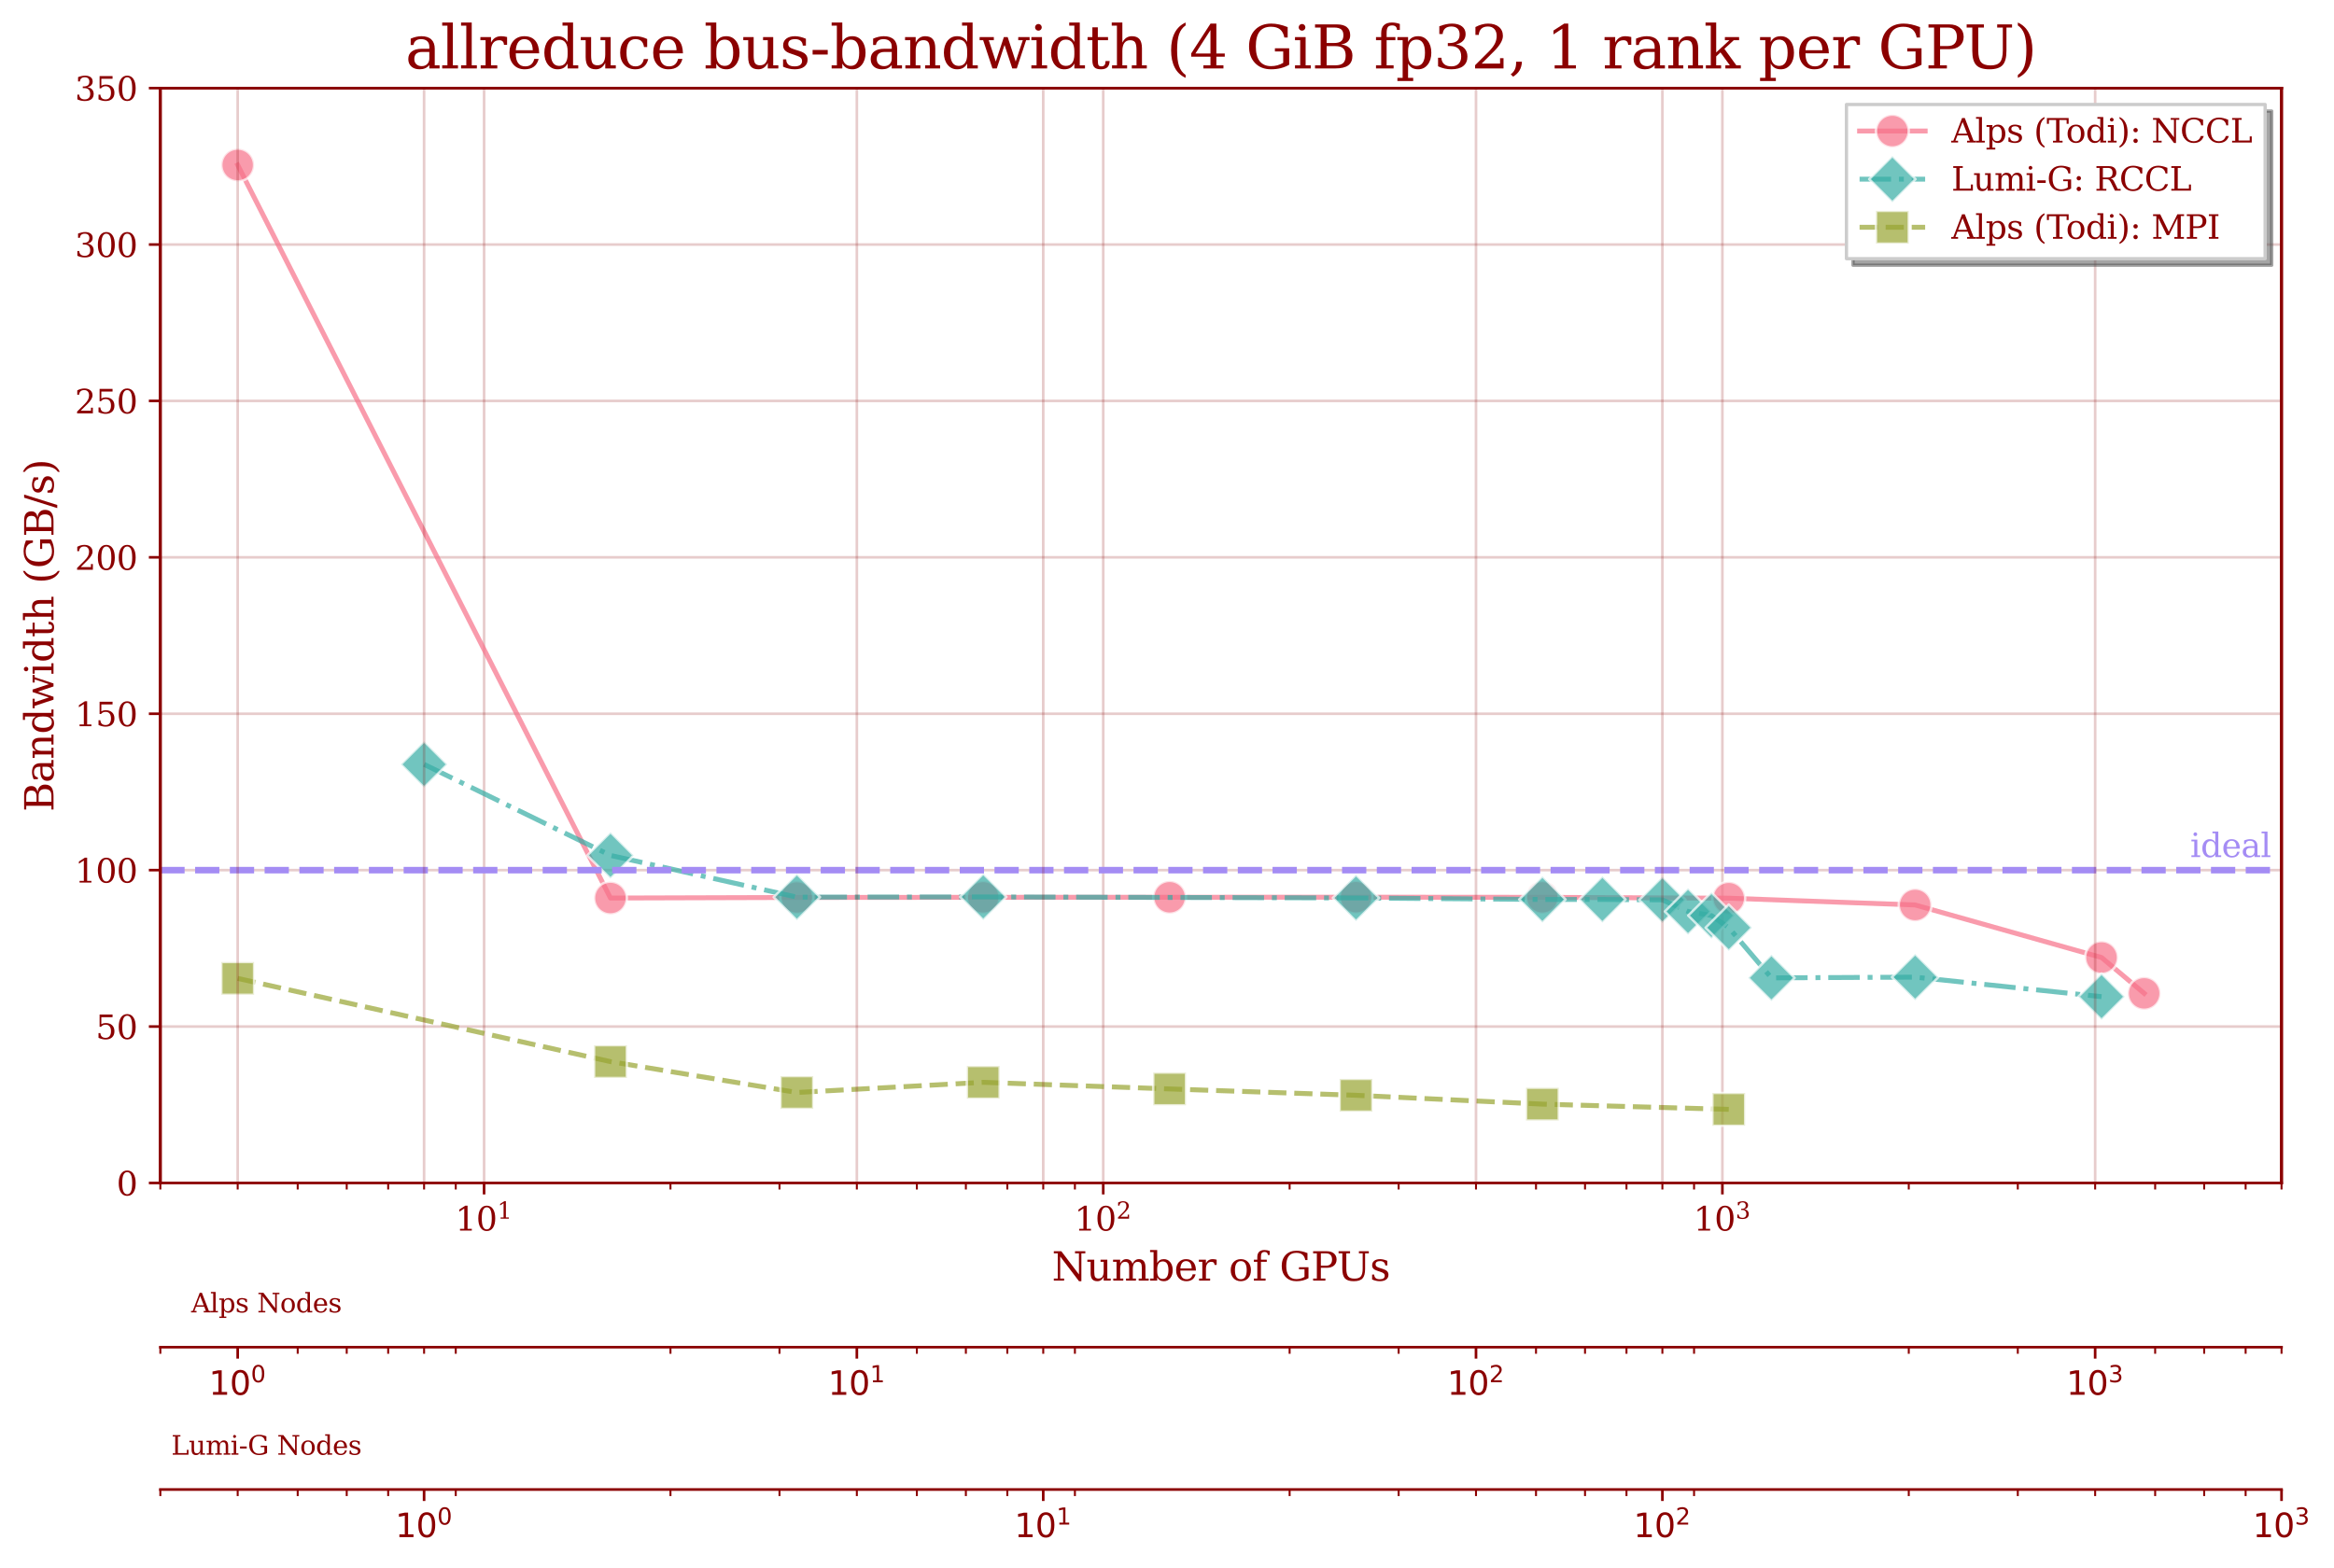 <?xml version="1.0" encoding="utf-8" standalone="no"?>
<!DOCTYPE svg PUBLIC "-//W3C//DTD SVG 1.1//EN"
  "http://www.w3.org/Graphics/SVG/1.1/DTD/svg11.dtd">
<svg xmlns:xlink="http://www.w3.org/1999/xlink" width="711.824pt" height="478.279pt" viewBox="0 0 711.824 478.279" xmlns="http://www.w3.org/2000/svg" version="1.1">
 <defs>
  <style type="text/css">*{stroke-linejoin: round; stroke-linecap: butt}</style>
 </defs>
 <g id="figure_1">
  <g id="patch_1">
   <path d="M 0 478.279 
L 711.824 478.279 
L 711.824 0 
L 0 0 
z
" style="fill: #ffffff"/>
  </g>
  <g id="axes_1">
   <g id="patch_2">
    <path d="M 48.901 360.88 
L 695.824 360.88 
L 695.824 26.877 
L 48.901 26.877 
z
" style="fill: #ffffff"/>
   </g>
   <g id="PolyCollection_1"/>
   <g id="PolyCollection_2"/>
   <g id="PolyCollection_3"/>
   <g id="matplotlib.axis_1">
    <g id="xtick_1">
     <g id="line2d_1">
      <path d="M 147.636 360.88 
L 147.636 26.877 
" clip-path="url(#p8982f05dc2)" style="fill: none; stroke: #8b0000; stroke-opacity: 0.2; stroke-width: 0.8; stroke-linecap: square"/>
     </g>
     <g id="line2d_2">
      <defs>
       <path id="m776989ed0f" d="M 0 0 
L 0 3.5 
" style="stroke: #8b0000; stroke-width: 0.8"/>
      </defs>
      <g>
       <use xlink:href="#m776989ed0f" x="147.636" y="360.88" style="fill: #8b0000; stroke: #8b0000; stroke-width: 0.8"/>
      </g>
     </g>
     <g id="text_1">
      <!-- $\mathdefault{10^{1}}$ -->
      <g style="fill: #8b0000" transform="translate(138.836 375.479) scale(0.1 -0.1)">
       <defs>
        <path id="DejaVuSerif-31" d="M 909 0 
L 909 331 
L 1722 331 
L 1722 4213 
L 781 3603 
L 781 4013 
L 1919 4750 
L 2350 4750 
L 2350 331 
L 3163 331 
L 3163 0 
L 909 0 
z
" transform="scale(0.016)"/>
        <path id="DejaVuSerif-30" d="M 2034 219 
Q 2513 219 2750 744 
Q 2988 1269 2988 2328 
Q 2988 3391 2750 3916 
Q 2513 4441 2034 4441 
Q 1556 4441 1318 3916 
Q 1081 3391 1081 2328 
Q 1081 1269 1318 744 
Q 1556 219 2034 219 
z
M 2034 -91 
Q 1275 -91 848 546 
Q 422 1184 422 2328 
Q 422 3475 848 4112 
Q 1275 4750 2034 4750 
Q 2797 4750 3222 4112 
Q 3647 3475 3647 2328 
Q 3647 1184 3222 546 
Q 2797 -91 2034 -91 
z
" transform="scale(0.016)"/>
       </defs>
       <use xlink:href="#DejaVuSerif-31" transform="translate(0 0.713)"/>
       <use xlink:href="#DejaVuSerif-30" transform="translate(63.623 0.713)"/>
       <use xlink:href="#DejaVuSerif-31" transform="translate(128.154 37.047) scale(0.7)"/>
      </g>
     </g>
    </g>
    <g id="xtick_2">
     <g id="line2d_3">
      <path d="M 336.465 360.88 
L 336.465 26.877 
" clip-path="url(#p8982f05dc2)" style="fill: none; stroke: #8b0000; stroke-opacity: 0.2; stroke-width: 0.8; stroke-linecap: square"/>
     </g>
     <g id="line2d_4">
      <g>
       <use xlink:href="#m776989ed0f" x="336.465" y="360.88" style="fill: #8b0000; stroke: #8b0000; stroke-width: 0.8"/>
      </g>
     </g>
     <g id="text_2">
      <!-- $\mathdefault{10^{2}}$ -->
      <g style="fill: #8b0000" transform="translate(327.665 375.479) scale(0.1 -0.1)">
       <defs>
        <path id="DejaVuSerif-32" d="M 819 3553 
L 469 3553 
L 469 4384 
Q 803 4563 1142 4656 
Q 1481 4750 1806 4750 
Q 2534 4750 2956 4397 
Q 3378 4044 3378 3438 
Q 3378 2753 2422 1800 
Q 2347 1728 2309 1691 
L 1131 513 
L 3078 513 
L 3078 1088 
L 3444 1088 
L 3444 0 
L 434 0 
L 434 341 
L 1850 1753 
Q 2319 2222 2519 2614 
Q 2719 3006 2719 3438 
Q 2719 3909 2473 4175 
Q 2228 4441 1797 4441 
Q 1350 4441 1106 4219 
Q 863 3997 819 3553 
z
" transform="scale(0.016)"/>
       </defs>
       <use xlink:href="#DejaVuSerif-31" transform="translate(0 0.713)"/>
       <use xlink:href="#DejaVuSerif-30" transform="translate(63.623 0.713)"/>
       <use xlink:href="#DejaVuSerif-32" transform="translate(128.154 37.047) scale(0.7)"/>
      </g>
     </g>
    </g>
    <g id="xtick_3">
     <g id="line2d_5">
      <path d="M 525.294 360.88 
L 525.294 26.877 
" clip-path="url(#p8982f05dc2)" style="fill: none; stroke: #8b0000; stroke-opacity: 0.2; stroke-width: 0.8; stroke-linecap: square"/>
     </g>
     <g id="line2d_6">
      <g>
       <use xlink:href="#m776989ed0f" x="525.294" y="360.88" style="fill: #8b0000; stroke: #8b0000; stroke-width: 0.8"/>
      </g>
     </g>
     <g id="text_3">
      <!-- $\mathdefault{10^{3}}$ -->
      <g style="fill: #8b0000" transform="translate(516.494 375.479) scale(0.1 -0.1)">
       <defs>
        <path id="DejaVuSerif-33" d="M 622 4469 
Q 988 4606 1323 4678 
Q 1659 4750 1953 4750 
Q 2638 4750 3022 4454 
Q 3406 4159 3406 3634 
Q 3406 3213 3140 2930 
Q 2875 2647 2388 2547 
Q 2963 2466 3280 2130 
Q 3597 1794 3597 1259 
Q 3597 606 3158 257 
Q 2719 -91 1894 -91 
Q 1528 -91 1179 -12 
Q 831 66 488 225 
L 488 1131 
L 838 1131 
Q 869 681 1141 450 
Q 1413 219 1906 219 
Q 2384 219 2661 495 
Q 2938 772 2938 1253 
Q 2938 1803 2653 2086 
Q 2369 2369 1819 2369 
L 1522 2369 
L 1522 2688 
L 1678 2688 
Q 2225 2688 2498 2914 
Q 2772 3141 2772 3597 
Q 2772 4006 2547 4223 
Q 2322 4441 1900 4441 
Q 1478 4441 1245 4241 
Q 1013 4041 972 3647 
L 622 3647 
L 622 4469 
z
" transform="scale(0.016)"/>
       </defs>
       <use xlink:href="#DejaVuSerif-31" transform="translate(0 0.713)"/>
       <use xlink:href="#DejaVuSerif-30" transform="translate(63.623 0.713)"/>
       <use xlink:href="#DejaVuSerif-33" transform="translate(128.154 37.047) scale(0.7)"/>
      </g>
     </g>
    </g>
    <g id="xtick_4">
     <g id="line2d_7">
      <defs>
       <path id="m6a20a0b216" d="M 0 0 
L 0 2 
" style="stroke: #8b0000; stroke-width: 0.6"/>
      </defs>
      <g>
       <use xlink:href="#m6a20a0b216" x="48.901" y="360.88" style="fill: #8b0000; stroke: #8b0000; stroke-width: 0.6"/>
      </g>
     </g>
    </g>
    <g id="xtick_5">
     <g id="line2d_8">
      <g>
       <use xlink:href="#m6a20a0b216" x="72.493" y="360.88" style="fill: #8b0000; stroke: #8b0000; stroke-width: 0.6"/>
      </g>
     </g>
    </g>
    <g id="xtick_6">
     <g id="line2d_9">
      <g>
       <use xlink:href="#m6a20a0b216" x="90.793" y="360.88" style="fill: #8b0000; stroke: #8b0000; stroke-width: 0.6"/>
      </g>
     </g>
    </g>
    <g id="xtick_7">
     <g id="line2d_10">
      <g>
       <use xlink:href="#m6a20a0b216" x="105.744" y="360.88" style="fill: #8b0000; stroke: #8b0000; stroke-width: 0.6"/>
      </g>
     </g>
    </g>
    <g id="xtick_8">
     <g id="line2d_11">
      <g>
       <use xlink:href="#m6a20a0b216" x="118.386" y="360.88" style="fill: #8b0000; stroke: #8b0000; stroke-width: 0.6"/>
      </g>
     </g>
    </g>
    <g id="xtick_9">
     <g id="line2d_12">
      <g>
       <use xlink:href="#m6a20a0b216" x="129.337" y="360.88" style="fill: #8b0000; stroke: #8b0000; stroke-width: 0.6"/>
      </g>
     </g>
    </g>
    <g id="xtick_10">
     <g id="line2d_13">
      <g>
       <use xlink:href="#m6a20a0b216" x="138.996" y="360.88" style="fill: #8b0000; stroke: #8b0000; stroke-width: 0.6"/>
      </g>
     </g>
    </g>
    <g id="xtick_11">
     <g id="line2d_14">
      <g>
       <use xlink:href="#m6a20a0b216" x="204.479" y="360.88" style="fill: #8b0000; stroke: #8b0000; stroke-width: 0.6"/>
      </g>
     </g>
    </g>
    <g id="xtick_12">
     <g id="line2d_15">
      <g>
       <use xlink:href="#m6a20a0b216" x="237.73" y="360.88" style="fill: #8b0000; stroke: #8b0000; stroke-width: 0.6"/>
      </g>
     </g>
    </g>
    <g id="xtick_13">
     <g id="line2d_16">
      <g>
       <use xlink:href="#m6a20a0b216" x="261.322" y="360.88" style="fill: #8b0000; stroke: #8b0000; stroke-width: 0.6"/>
      </g>
     </g>
    </g>
    <g id="xtick_14">
     <g id="line2d_17">
      <g>
       <use xlink:href="#m6a20a0b216" x="279.622" y="360.88" style="fill: #8b0000; stroke: #8b0000; stroke-width: 0.6"/>
      </g>
     </g>
    </g>
    <g id="xtick_15">
     <g id="line2d_18">
      <g>
       <use xlink:href="#m6a20a0b216" x="294.573" y="360.88" style="fill: #8b0000; stroke: #8b0000; stroke-width: 0.6"/>
      </g>
     </g>
    </g>
    <g id="xtick_16">
     <g id="line2d_19">
      <g>
       <use xlink:href="#m6a20a0b216" x="307.215" y="360.88" style="fill: #8b0000; stroke: #8b0000; stroke-width: 0.6"/>
      </g>
     </g>
    </g>
    <g id="xtick_17">
     <g id="line2d_20">
      <g>
       <use xlink:href="#m6a20a0b216" x="318.166" y="360.88" style="fill: #8b0000; stroke: #8b0000; stroke-width: 0.6"/>
      </g>
     </g>
    </g>
    <g id="xtick_18">
     <g id="line2d_21">
      <g>
       <use xlink:href="#m6a20a0b216" x="327.825" y="360.88" style="fill: #8b0000; stroke: #8b0000; stroke-width: 0.6"/>
      </g>
     </g>
    </g>
    <g id="xtick_19">
     <g id="line2d_22">
      <g>
       <use xlink:href="#m6a20a0b216" x="393.308" y="360.88" style="fill: #8b0000; stroke: #8b0000; stroke-width: 0.6"/>
      </g>
     </g>
    </g>
    <g id="xtick_20">
     <g id="line2d_23">
      <g>
       <use xlink:href="#m6a20a0b216" x="426.559" y="360.88" style="fill: #8b0000; stroke: #8b0000; stroke-width: 0.6"/>
      </g>
     </g>
    </g>
    <g id="xtick_21">
     <g id="line2d_24">
      <g>
       <use xlink:href="#m6a20a0b216" x="450.151" y="360.88" style="fill: #8b0000; stroke: #8b0000; stroke-width: 0.6"/>
      </g>
     </g>
    </g>
    <g id="xtick_22">
     <g id="line2d_25">
      <g>
       <use xlink:href="#m6a20a0b216" x="468.451" y="360.88" style="fill: #8b0000; stroke: #8b0000; stroke-width: 0.6"/>
      </g>
     </g>
    </g>
    <g id="xtick_23">
     <g id="line2d_26">
      <g>
       <use xlink:href="#m6a20a0b216" x="483.403" y="360.88" style="fill: #8b0000; stroke: #8b0000; stroke-width: 0.6"/>
      </g>
     </g>
    </g>
    <g id="xtick_24">
     <g id="line2d_27">
      <g>
       <use xlink:href="#m6a20a0b216" x="496.044" y="360.88" style="fill: #8b0000; stroke: #8b0000; stroke-width: 0.6"/>
      </g>
     </g>
    </g>
    <g id="xtick_25">
     <g id="line2d_28">
      <g>
       <use xlink:href="#m6a20a0b216" x="506.995" y="360.88" style="fill: #8b0000; stroke: #8b0000; stroke-width: 0.6"/>
      </g>
     </g>
    </g>
    <g id="xtick_26">
     <g id="line2d_29">
      <g>
       <use xlink:href="#m6a20a0b216" x="516.654" y="360.88" style="fill: #8b0000; stroke: #8b0000; stroke-width: 0.6"/>
      </g>
     </g>
    </g>
    <g id="xtick_27">
     <g id="line2d_30">
      <g>
       <use xlink:href="#m6a20a0b216" x="582.137" y="360.88" style="fill: #8b0000; stroke: #8b0000; stroke-width: 0.6"/>
      </g>
     </g>
    </g>
    <g id="xtick_28">
     <g id="line2d_31">
      <g>
       <use xlink:href="#m6a20a0b216" x="615.388" y="360.88" style="fill: #8b0000; stroke: #8b0000; stroke-width: 0.6"/>
      </g>
     </g>
    </g>
    <g id="xtick_29">
     <g id="line2d_32">
      <g>
       <use xlink:href="#m6a20a0b216" x="638.98" y="360.88" style="fill: #8b0000; stroke: #8b0000; stroke-width: 0.6"/>
      </g>
     </g>
    </g>
    <g id="xtick_30">
     <g id="line2d_33">
      <g>
       <use xlink:href="#m6a20a0b216" x="657.28" y="360.88" style="fill: #8b0000; stroke: #8b0000; stroke-width: 0.6"/>
      </g>
     </g>
    </g>
    <g id="xtick_31">
     <g id="line2d_34">
      <g>
       <use xlink:href="#m6a20a0b216" x="672.232" y="360.88" style="fill: #8b0000; stroke: #8b0000; stroke-width: 0.6"/>
      </g>
     </g>
    </g>
    <g id="xtick_32">
     <g id="line2d_35">
      <g>
       <use xlink:href="#m6a20a0b216" x="684.873" y="360.88" style="fill: #8b0000; stroke: #8b0000; stroke-width: 0.6"/>
      </g>
     </g>
    </g>
    <g id="xtick_33">
     <g id="line2d_36">
      <g>
       <use xlink:href="#m6a20a0b216" x="695.824" y="360.88" style="fill: #8b0000; stroke: #8b0000; stroke-width: 0.6"/>
      </g>
     </g>
    </g>
    <g id="text_4">
     <!-- Number of GPUs -->
     <g style="fill: #8b0000" transform="translate(320.791 390.677) scale(0.12 -0.12)">
      <defs>
       <path id="DejaVuSerif-4e" d="M 313 0 
L 313 331 
L 941 331 
L 941 4331 
L 313 4331 
L 313 4666 
L 1509 4666 
L 4306 984 
L 4306 4331 
L 3681 4331 
L 3681 4666 
L 5319 4666 
L 5319 4331 
L 4691 4331 
L 4691 -91 
L 4313 -91 
L 1325 3841 
L 1325 331 
L 1953 331 
L 1953 0 
L 313 0 
z
" transform="scale(0.016)"/>
       <path id="DejaVuSerif-75" d="M 2266 3322 
L 3341 3322 
L 3341 331 
L 3884 331 
L 3884 0 
L 2766 0 
L 2766 588 
Q 2606 256 2353 82 
Q 2100 -91 1766 -91 
Q 1213 -91 952 223 
Q 691 538 691 1209 
L 691 2988 
L 172 2988 
L 172 3322 
L 1269 3322 
L 1269 1388 
Q 1269 781 1417 556 
Q 1566 331 1947 331 
Q 2347 331 2556 625 
Q 2766 919 2766 1478 
L 2766 2988 
L 2266 2988 
L 2266 3322 
z
" transform="scale(0.016)"/>
       <path id="DejaVuSerif-6d" d="M 3316 2675 
Q 3481 3041 3739 3227 
Q 3997 3413 4341 3413 
Q 4863 3413 5119 3089 
Q 5375 2766 5375 2113 
L 5375 331 
L 5894 331 
L 5894 0 
L 4300 0 
L 4300 331 
L 4800 331 
L 4800 2047 
Q 4800 2556 4650 2772 
Q 4500 2988 4153 2988 
Q 3769 2988 3567 2697 
Q 3366 2406 3366 1850 
L 3366 331 
L 3866 331 
L 3866 0 
L 2291 0 
L 2291 331 
L 2791 331 
L 2791 2069 
Q 2791 2566 2641 2777 
Q 2491 2988 2144 2988 
Q 1759 2988 1557 2697 
Q 1356 2406 1356 1850 
L 1356 331 
L 1856 331 
L 1856 0 
L 263 0 
L 263 331 
L 781 331 
L 781 2994 
L 231 2994 
L 231 3322 
L 1356 3322 
L 1356 2731 
Q 1516 3063 1762 3238 
Q 2009 3413 2322 3413 
Q 2709 3413 2968 3220 
Q 3228 3028 3316 2675 
z
" transform="scale(0.016)"/>
       <path id="DejaVuSerif-62" d="M 738 331 
L 738 4531 
L 184 4531 
L 184 4863 
L 1313 4863 
L 1313 2803 
Q 1481 3116 1742 3264 
Q 2003 3413 2388 3413 
Q 3000 3413 3387 2928 
Q 3775 2444 3775 1663 
Q 3775 881 3387 395 
Q 3000 -91 2388 -91 
Q 2003 -91 1742 57 
Q 1481 206 1313 519 
L 1313 0 
L 184 0 
L 184 331 
L 738 331 
z
M 1313 1497 
Q 1313 897 1542 583 
Q 1772 269 2209 269 
Q 2650 269 2876 622 
Q 3103 975 3103 1663 
Q 3103 2353 2876 2703 
Q 2650 3053 2209 3053 
Q 1772 3053 1542 2737 
Q 1313 2422 1313 1825 
L 1313 1497 
z
" transform="scale(0.016)"/>
       <path id="DejaVuSerif-65" d="M 3469 1600 
L 991 1600 
L 991 1575 
Q 991 903 1244 561 
Q 1497 219 1991 219 
Q 2369 219 2611 417 
Q 2853 616 2950 1006 
L 3413 1006 
Q 3275 459 2904 184 
Q 2534 -91 1931 -91 
Q 1203 -91 761 389 
Q 319 869 319 1663 
Q 319 2450 753 2931 
Q 1188 3413 1894 3413 
Q 2647 3413 3050 2948 
Q 3453 2484 3469 1600 
z
M 2791 1931 
Q 2772 2513 2545 2808 
Q 2319 3103 1894 3103 
Q 1497 3103 1269 2806 
Q 1041 2509 991 1931 
L 2791 1931 
z
" transform="scale(0.016)"/>
       <path id="DejaVuSerif-72" d="M 3059 3328 
L 3059 2497 
L 2728 2497 
Q 2713 2744 2591 2866 
Q 2469 2988 2234 2988 
Q 1809 2988 1582 2694 
Q 1356 2400 1356 1850 
L 1356 331 
L 2022 331 
L 2022 0 
L 263 0 
L 263 331 
L 781 331 
L 781 2994 
L 231 2994 
L 231 3322 
L 1356 3322 
L 1356 2731 
Q 1525 3078 1790 3245 
Q 2056 3413 2438 3413 
Q 2578 3413 2733 3391 
Q 2888 3369 3059 3328 
z
" transform="scale(0.016)"/>
       <path id="DejaVuSerif-20" transform="scale(0.016)"/>
       <path id="DejaVuSerif-6f" d="M 1925 219 
Q 2388 219 2623 584 
Q 2859 950 2859 1663 
Q 2859 2375 2623 2739 
Q 2388 3103 1925 3103 
Q 1463 3103 1227 2739 
Q 991 2375 991 1663 
Q 991 950 1228 584 
Q 1466 219 1925 219 
z
M 1925 -91 
Q 1200 -91 759 389 
Q 319 869 319 1663 
Q 319 2456 758 2934 
Q 1197 3413 1925 3413 
Q 2653 3413 3092 2934 
Q 3531 2456 3531 1663 
Q 3531 869 3092 389 
Q 2653 -91 1925 -91 
z
" transform="scale(0.016)"/>
       <path id="DejaVuSerif-66" d="M 2753 4078 
L 2450 4078 
Q 2447 4313 2317 4434 
Q 2188 4556 1941 4556 
Q 1619 4556 1487 4379 
Q 1356 4203 1356 3750 
L 1356 3322 
L 2284 3322 
L 2284 2988 
L 1356 2988 
L 1356 331 
L 2094 331 
L 2094 0 
L 231 0 
L 231 331 
L 781 331 
L 781 2988 
L 231 2988 
L 231 3322 
L 781 3322 
L 781 3738 
Q 781 4294 1070 4578 
Q 1359 4863 1919 4863 
Q 2128 4863 2337 4825 
Q 2547 4788 2753 4709 
L 2753 4078 
z
" transform="scale(0.016)"/>
       <path id="DejaVuSerif-47" d="M 4097 3272 
Q 3988 3856 3641 4136 
Q 3294 4416 2675 4416 
Q 1869 4416 1472 3897 
Q 1075 3378 1075 2328 
Q 1075 1300 1484 772 
Q 1894 244 2688 244 
Q 3041 244 3362 331 
Q 3684 419 3975 594 
L 3975 1797 
L 3097 1797 
L 3097 2131 
L 4609 2131 
L 4609 391 
Q 4194 150 3714 29 
Q 3234 -91 2688 -91 
Q 1631 -91 995 570 
Q 359 1231 359 2328 
Q 359 3434 996 4092 
Q 1634 4750 2713 4750 
Q 3113 4750 3539 4658 
Q 3966 4566 4447 4378 
L 4447 3272 
L 4097 3272 
z
" transform="scale(0.016)"/>
       <path id="DejaVuSerif-50" d="M 1581 2375 
L 2406 2375 
Q 2872 2375 3115 2626 
Q 3359 2878 3359 3353 
Q 3359 3831 3115 4081 
Q 2872 4331 2406 4331 
L 1581 4331 
L 1581 2375 
z
M 353 0 
L 353 331 
L 947 331 
L 947 4331 
L 353 4331 
L 353 4666 
L 2559 4666 
Q 3259 4666 3668 4311 
Q 4078 3956 4078 3353 
Q 4078 2753 3668 2397 
Q 3259 2041 2559 2041 
L 1581 2041 
L 1581 331 
L 2303 331 
L 2303 0 
L 353 0 
z
" transform="scale(0.016)"/>
       <path id="DejaVuSerif-55" d="M 897 4331 
L 300 4331 
L 300 4666 
L 2125 4666 
L 2125 4331 
L 1528 4331 
L 1528 1919 
Q 1528 1025 1820 672 
Q 2113 319 2828 319 
Q 3544 319 3836 672 
Q 4128 1025 4128 1919 
L 4128 4331 
L 3531 4331 
L 3531 4666 
L 5106 4666 
L 5106 4331 
L 4513 4331 
L 4513 1856 
Q 4513 791 4103 350 
Q 3694 -91 2713 -91 
Q 1731 -91 1314 353 
Q 897 797 897 1856 
L 897 4331 
z
" transform="scale(0.016)"/>
       <path id="DejaVuSerif-73" d="M 359 184 
L 359 959 
L 691 959 
Q 703 588 923 403 
Q 1144 219 1575 219 
Q 1963 219 2166 364 
Q 2369 509 2369 788 
Q 2369 1006 2220 1140 
Q 2072 1275 1594 1428 
L 1178 1569 
Q 750 1706 558 1912 
Q 366 2119 366 2438 
Q 366 2894 700 3153 
Q 1034 3413 1625 3413 
Q 1888 3413 2178 3344 
Q 2469 3275 2778 3144 
L 2778 2419 
L 2447 2419 
Q 2434 2741 2221 2922 
Q 2009 3103 1644 3103 
Q 1281 3103 1095 2975 
Q 909 2847 909 2591 
Q 909 2381 1050 2254 
Q 1191 2128 1613 1997 
L 2069 1856 
Q 2541 1709 2748 1489 
Q 2956 1269 2956 922 
Q 2956 450 2595 179 
Q 2234 -91 1600 -91 
Q 1278 -91 972 -22 
Q 666 47 359 184 
z
" transform="scale(0.016)"/>
      </defs>
      <use xlink:href="#DejaVuSerif-4e"/>
      <use xlink:href="#DejaVuSerif-75" x="87.5"/>
      <use xlink:href="#DejaVuSerif-6d" x="151.904"/>
      <use xlink:href="#DejaVuSerif-62" x="246.729"/>
      <use xlink:href="#DejaVuSerif-65" x="310.742"/>
      <use xlink:href="#DejaVuSerif-72" x="369.922"/>
      <use xlink:href="#DejaVuSerif-20" x="417.725"/>
      <use xlink:href="#DejaVuSerif-6f" x="449.512"/>
      <use xlink:href="#DejaVuSerif-66" x="509.717"/>
      <use xlink:href="#DejaVuSerif-20" x="546.729"/>
      <use xlink:href="#DejaVuSerif-47" x="578.516"/>
      <use xlink:href="#DejaVuSerif-50" x="658.398"/>
      <use xlink:href="#DejaVuSerif-55" x="723.934"/>
      <use xlink:href="#DejaVuSerif-73" x="808.211"/>
     </g>
    </g>
   </g>
   <g id="matplotlib.axis_2">
    <g id="ytick_1">
     <g id="line2d_37">
      <path d="M 48.901 360.88 
L 695.824 360.88 
" clip-path="url(#p8982f05dc2)" style="fill: none; stroke: #8b0000; stroke-opacity: 0.2; stroke-width: 0.8; stroke-linecap: square"/>
     </g>
     <g id="line2d_38">
      <defs>
       <path id="m81d2191136" d="M 0 0 
L -3.5 0 
" style="stroke: #8b0000; stroke-width: 0.8"/>
      </defs>
      <g>
       <use xlink:href="#m81d2191136" x="48.901" y="360.88" style="fill: #8b0000; stroke: #8b0000; stroke-width: 0.8"/>
      </g>
     </g>
     <g id="text_5">
      <!-- 0 -->
      <g style="fill: #8b0000" transform="translate(35.539 364.68) scale(0.1 -0.1)">
       <use xlink:href="#DejaVuSerif-30"/>
      </g>
     </g>
    </g>
    <g id="ytick_2">
     <g id="line2d_39">
      <path d="M 48.901 313.166 
L 695.824 313.166 
" clip-path="url(#p8982f05dc2)" style="fill: none; stroke: #8b0000; stroke-opacity: 0.2; stroke-width: 0.8; stroke-linecap: square"/>
     </g>
     <g id="line2d_40">
      <g>
       <use xlink:href="#m81d2191136" x="48.901" y="313.166" style="fill: #8b0000; stroke: #8b0000; stroke-width: 0.8"/>
      </g>
     </g>
     <g id="text_6">
      <!-- 50 -->
      <g style="fill: #8b0000" transform="translate(29.176 316.965) scale(0.1 -0.1)">
       <defs>
        <path id="DejaVuSerif-35" d="M 3219 4666 
L 3219 4153 
L 1081 4153 
L 1081 2816 
Q 1244 2928 1461 2984 
Q 1678 3041 1947 3041 
Q 2703 3041 3140 2622 
Q 3578 2203 3578 1478 
Q 3578 738 3136 323 
Q 2694 -91 1894 -91 
Q 1572 -91 1234 -12 
Q 897 66 544 225 
L 544 1131 
L 897 1131 
Q 925 688 1179 453 
Q 1434 219 1894 219 
Q 2388 219 2653 544 
Q 2919 869 2919 1478 
Q 2919 2084 2655 2407 
Q 2391 2731 1894 2731 
Q 1613 2731 1398 2631 
Q 1184 2531 1019 2322 
L 750 2322 
L 750 4666 
L 3219 4666 
z
" transform="scale(0.016)"/>
       </defs>
       <use xlink:href="#DejaVuSerif-35"/>
       <use xlink:href="#DejaVuSerif-30" x="63.623"/>
      </g>
     </g>
    </g>
    <g id="ytick_3">
     <g id="line2d_41">
      <path d="M 48.901 265.451 
L 695.824 265.451 
" clip-path="url(#p8982f05dc2)" style="fill: none; stroke: #8b0000; stroke-opacity: 0.2; stroke-width: 0.8; stroke-linecap: square"/>
     </g>
     <g id="line2d_42">
      <g>
       <use xlink:href="#m81d2191136" x="48.901" y="265.451" style="fill: #8b0000; stroke: #8b0000; stroke-width: 0.8"/>
      </g>
     </g>
     <g id="text_7">
      <!-- 100 -->
      <g style="fill: #8b0000" transform="translate(22.814 269.25) scale(0.1 -0.1)">
       <use xlink:href="#DejaVuSerif-31"/>
       <use xlink:href="#DejaVuSerif-30" x="63.623"/>
       <use xlink:href="#DejaVuSerif-30" x="127.246"/>
      </g>
     </g>
    </g>
    <g id="ytick_4">
     <g id="line2d_43">
      <path d="M 48.901 217.736 
L 695.824 217.736 
" clip-path="url(#p8982f05dc2)" style="fill: none; stroke: #8b0000; stroke-opacity: 0.2; stroke-width: 0.8; stroke-linecap: square"/>
     </g>
     <g id="line2d_44">
      <g>
       <use xlink:href="#m81d2191136" x="48.901" y="217.736" style="fill: #8b0000; stroke: #8b0000; stroke-width: 0.8"/>
      </g>
     </g>
     <g id="text_8">
      <!-- 150 -->
      <g style="fill: #8b0000" transform="translate(22.814 221.535) scale(0.1 -0.1)">
       <use xlink:href="#DejaVuSerif-31"/>
       <use xlink:href="#DejaVuSerif-35" x="63.623"/>
       <use xlink:href="#DejaVuSerif-30" x="127.246"/>
      </g>
     </g>
    </g>
    <g id="ytick_5">
     <g id="line2d_45">
      <path d="M 48.901 170.021 
L 695.824 170.021 
" clip-path="url(#p8982f05dc2)" style="fill: none; stroke: #8b0000; stroke-opacity: 0.2; stroke-width: 0.8; stroke-linecap: square"/>
     </g>
     <g id="line2d_46">
      <g>
       <use xlink:href="#m81d2191136" x="48.901" y="170.021" style="fill: #8b0000; stroke: #8b0000; stroke-width: 0.8"/>
      </g>
     </g>
     <g id="text_9">
      <!-- 200 -->
      <g style="fill: #8b0000" transform="translate(22.814 173.821) scale(0.1 -0.1)">
       <use xlink:href="#DejaVuSerif-32"/>
       <use xlink:href="#DejaVuSerif-30" x="63.623"/>
       <use xlink:href="#DejaVuSerif-30" x="127.246"/>
      </g>
     </g>
    </g>
    <g id="ytick_6">
     <g id="line2d_47">
      <path d="M 48.901 122.307 
L 695.824 122.307 
" clip-path="url(#p8982f05dc2)" style="fill: none; stroke: #8b0000; stroke-opacity: 0.2; stroke-width: 0.8; stroke-linecap: square"/>
     </g>
     <g id="line2d_48">
      <g>
       <use xlink:href="#m81d2191136" x="48.901" y="122.307" style="fill: #8b0000; stroke: #8b0000; stroke-width: 0.8"/>
      </g>
     </g>
     <g id="text_10">
      <!-- 250 -->
      <g style="fill: #8b0000" transform="translate(22.814 126.106) scale(0.1 -0.1)">
       <use xlink:href="#DejaVuSerif-32"/>
       <use xlink:href="#DejaVuSerif-35" x="63.623"/>
       <use xlink:href="#DejaVuSerif-30" x="127.246"/>
      </g>
     </g>
    </g>
    <g id="ytick_7">
     <g id="line2d_49">
      <path d="M 48.901 74.592 
L 695.824 74.592 
" clip-path="url(#p8982f05dc2)" style="fill: none; stroke: #8b0000; stroke-opacity: 0.2; stroke-width: 0.8; stroke-linecap: square"/>
     </g>
     <g id="line2d_50">
      <g>
       <use xlink:href="#m81d2191136" x="48.901" y="74.592" style="fill: #8b0000; stroke: #8b0000; stroke-width: 0.8"/>
      </g>
     </g>
     <g id="text_11">
      <!-- 300 -->
      <g style="fill: #8b0000" transform="translate(22.814 78.391) scale(0.1 -0.1)">
       <use xlink:href="#DejaVuSerif-33"/>
       <use xlink:href="#DejaVuSerif-30" x="63.623"/>
       <use xlink:href="#DejaVuSerif-30" x="127.246"/>
      </g>
     </g>
    </g>
    <g id="ytick_8">
     <g id="line2d_51">
      <path d="M 48.901 26.877 
L 695.824 26.877 
" clip-path="url(#p8982f05dc2)" style="fill: none; stroke: #8b0000; stroke-opacity: 0.2; stroke-width: 0.8; stroke-linecap: square"/>
     </g>
     <g id="line2d_52">
      <g>
       <use xlink:href="#m81d2191136" x="48.901" y="26.877" style="fill: #8b0000; stroke: #8b0000; stroke-width: 0.8"/>
      </g>
     </g>
     <g id="text_12">
      <!-- 350 -->
      <g style="fill: #8b0000" transform="translate(22.814 30.676) scale(0.1 -0.1)">
       <use xlink:href="#DejaVuSerif-33"/>
       <use xlink:href="#DejaVuSerif-35" x="63.623"/>
       <use xlink:href="#DejaVuSerif-30" x="127.246"/>
      </g>
     </g>
    </g>
    <g id="text_13">
     <!-- Bandwidth (GB/s) -->
     <g style="fill: #8b0000" transform="translate(16.318 247.633) rotate(-90) scale(0.12 -0.12)">
      <defs>
       <path id="DejaVuSerif-42" d="M 1581 331 
L 2516 331 
Q 3078 331 3337 575 
Q 3597 819 3597 1350 
Q 3597 1878 3339 2120 
Q 3081 2363 2516 2363 
L 1581 2363 
L 1581 331 
z
M 1581 2694 
L 2375 2694 
Q 2888 2694 3123 2891 
Q 3359 3088 3359 3513 
Q 3359 3941 3123 4136 
Q 2888 4331 2375 4331 
L 1581 4331 
L 1581 2694 
z
M 353 0 
L 353 331 
L 947 331 
L 947 4331 
L 353 4331 
L 353 4666 
L 2656 4666 
Q 3363 4666 3720 4377 
Q 4078 4088 4078 3513 
Q 4078 3097 3829 2850 
Q 3581 2603 3103 2547 
Q 3697 2472 4005 2167 
Q 4313 1863 4313 1350 
Q 4313 656 3875 328 
Q 3438 0 2509 0 
L 353 0 
z
" transform="scale(0.016)"/>
       <path id="DejaVuSerif-61" d="M 2547 1044 
L 2547 1747 
L 1806 1747 
Q 1378 1747 1168 1562 
Q 959 1378 959 997 
Q 959 650 1171 447 
Q 1384 244 1747 244 
Q 2106 244 2326 466 
Q 2547 688 2547 1044 
z
M 3122 2075 
L 3122 331 
L 3634 331 
L 3634 0 
L 2547 0 
L 2547 359 
Q 2356 128 2106 18 
Q 1856 -91 1522 -91 
Q 969 -91 644 203 
Q 319 497 319 997 
Q 319 1513 691 1797 
Q 1063 2081 1741 2081 
L 2547 2081 
L 2547 2309 
Q 2547 2688 2317 2895 
Q 2088 3103 1672 3103 
Q 1328 3103 1125 2947 
Q 922 2791 872 2484 
L 575 2484 
L 575 3156 
Q 875 3284 1158 3348 
Q 1441 3413 1709 3413 
Q 2400 3413 2761 3070 
Q 3122 2728 3122 2075 
z
" transform="scale(0.016)"/>
       <path id="DejaVuSerif-6e" d="M 263 0 
L 263 331 
L 781 331 
L 781 2988 
L 231 2988 
L 231 3322 
L 1356 3322 
L 1356 2731 
Q 1516 3069 1770 3241 
Q 2025 3413 2363 3413 
Q 2913 3413 3172 3097 
Q 3431 2781 3431 2113 
L 3431 331 
L 3944 331 
L 3944 0 
L 2356 0 
L 2356 331 
L 2853 331 
L 2853 1931 
Q 2853 2541 2703 2767 
Q 2553 2994 2175 2994 
Q 1775 2994 1565 2701 
Q 1356 2409 1356 1850 
L 1356 331 
L 1856 331 
L 1856 0 
L 263 0 
z
" transform="scale(0.016)"/>
       <path id="DejaVuSerif-64" d="M 3359 331 
L 3909 331 
L 3909 0 
L 2784 0 
L 2784 519 
Q 2616 206 2355 57 
Q 2094 -91 1709 -91 
Q 1097 -91 708 395 
Q 319 881 319 1663 
Q 319 2444 706 2928 
Q 1094 3413 1709 3413 
Q 2094 3413 2355 3264 
Q 2616 3116 2784 2803 
L 2784 4531 
L 2241 4531 
L 2241 4863 
L 3359 4863 
L 3359 331 
z
M 2784 1497 
L 2784 1825 
Q 2784 2422 2554 2737 
Q 2325 3053 1888 3053 
Q 1444 3053 1217 2703 
Q 991 2353 991 1663 
Q 991 975 1217 622 
Q 1444 269 1888 269 
Q 2325 269 2554 583 
Q 2784 897 2784 1497 
z
" transform="scale(0.016)"/>
       <path id="DejaVuSerif-77" d="M 3072 3322 
L 3922 728 
L 4672 2988 
L 4191 2988 
L 4191 3322 
L 5394 3322 
L 5394 2988 
L 5025 2988 
L 4038 0 
L 3559 0 
L 2741 2484 
L 1919 0 
L 1459 0 
L 475 2988 
L 103 2988 
L 103 3322 
L 1606 3322 
L 1606 2988 
L 1069 2988 
L 1813 728 
L 2669 3322 
L 3072 3322 
z
" transform="scale(0.016)"/>
       <path id="DejaVuSerif-69" d="M 622 4353 
Q 622 4497 726 4603 
Q 831 4709 978 4709 
Q 1122 4709 1226 4603 
Q 1331 4497 1331 4353 
Q 1331 4206 1228 4103 
Q 1125 4000 978 4000 
Q 831 4000 726 4103 
Q 622 4206 622 4353 
z
M 1356 331 
L 1900 331 
L 1900 0 
L 231 0 
L 231 331 
L 781 331 
L 781 2988 
L 231 2988 
L 231 3322 
L 1356 3322 
L 1356 331 
z
" transform="scale(0.016)"/>
       <path id="DejaVuSerif-74" d="M 691 2988 
L 184 2988 
L 184 3322 
L 691 3322 
L 691 4353 
L 1269 4353 
L 1269 3322 
L 2350 3322 
L 2350 2988 
L 1269 2988 
L 1269 878 
Q 1269 456 1350 337 
Q 1431 219 1650 219 
Q 1875 219 1978 351 
Q 2081 484 2088 781 
L 2522 781 
Q 2497 328 2275 118 
Q 2053 -91 1600 -91 
Q 1103 -91 897 129 
Q 691 350 691 878 
L 691 2988 
z
" transform="scale(0.016)"/>
       <path id="DejaVuSerif-68" d="M 263 0 
L 263 331 
L 781 331 
L 781 4531 
L 231 4531 
L 231 4863 
L 1356 4863 
L 1356 2731 
Q 1516 3069 1770 3241 
Q 2025 3413 2363 3413 
Q 2913 3413 3172 3097 
Q 3431 2781 3431 2113 
L 3431 331 
L 3944 331 
L 3944 0 
L 2356 0 
L 2356 331 
L 2853 331 
L 2853 1931 
Q 2853 2541 2704 2764 
Q 2556 2988 2175 2988 
Q 1775 2988 1565 2697 
Q 1356 2406 1356 1850 
L 1356 331 
L 1856 331 
L 1856 0 
L 263 0 
z
" transform="scale(0.016)"/>
       <path id="DejaVuSerif-28" d="M 2041 -997 
Q 1281 -656 893 83 
Q 506 822 506 1931 
Q 506 3044 893 3783 
Q 1281 4522 2041 4863 
L 2041 4556 
Q 1559 4225 1350 3623 
Q 1141 3022 1141 1931 
Q 1141 844 1350 242 
Q 1559 -359 2041 -691 
L 2041 -997 
z
" transform="scale(0.016)"/>
       <path id="DejaVuSerif-2f" d="M 1656 4666 
L 2156 4666 
L 500 -594 
L 0 -594 
L 1656 4666 
z
" transform="scale(0.016)"/>
       <path id="DejaVuSerif-29" d="M 453 -997 
L 453 -691 
Q 934 -359 1145 242 
Q 1356 844 1356 1931 
Q 1356 3022 1145 3623 
Q 934 4225 453 4556 
L 453 4863 
Q 1216 4522 1603 3783 
Q 1991 3044 1991 1931 
Q 1991 822 1603 83 
Q 1216 -656 453 -997 
z
" transform="scale(0.016)"/>
      </defs>
      <use xlink:href="#DejaVuSerif-42"/>
      <use xlink:href="#DejaVuSerif-61" x="73.486"/>
      <use xlink:href="#DejaVuSerif-6e" x="133.105"/>
      <use xlink:href="#DejaVuSerif-64" x="197.51"/>
      <use xlink:href="#DejaVuSerif-77" x="261.523"/>
      <use xlink:href="#DejaVuSerif-69" x="347.119"/>
      <use xlink:href="#DejaVuSerif-64" x="379.102"/>
      <use xlink:href="#DejaVuSerif-74" x="443.115"/>
      <use xlink:href="#DejaVuSerif-68" x="483.301"/>
      <use xlink:href="#DejaVuSerif-20" x="547.705"/>
      <use xlink:href="#DejaVuSerif-28" x="579.492"/>
      <use xlink:href="#DejaVuSerif-47" x="618.506"/>
      <use xlink:href="#DejaVuSerif-42" x="698.389"/>
      <use xlink:href="#DejaVuSerif-2f" x="771.875"/>
      <use xlink:href="#DejaVuSerif-73" x="805.566"/>
      <use xlink:href="#DejaVuSerif-29" x="856.885"/>
     </g>
    </g>
   </g>
   <g id="line2d_53">
    <path d="M 72.493 50.338 
L 186.18 273.96 
L 243.023 273.788 
L 299.866 273.742 
L 356.709 273.726 
L 413.553 273.704 
L 470.396 273.746 
L 527.239 274.007 
L 584.082 276.078 
L 640.925 292.099 
L 653.932 303.043 
" clip-path="url(#p8982f05dc2)" style="fill: none; stroke: #f77189; stroke-opacity: 0.7; stroke-width: 1.5; stroke-linecap: square"/>
    <defs>
     <path id="md2aebe8609" d="M 0 5 
C 1.326 5 2.598 4.473 3.536 3.536 
C 4.473 2.598 5 1.326 5 0 
C 5 -1.326 4.473 -2.598 3.536 -3.536 
C 2.598 -4.473 1.326 -5 0 -5 
C -1.326 -5 -2.598 -4.473 -3.536 -3.536 
C -4.473 -2.598 -5 -1.326 -5 0 
C -5 1.326 -4.473 2.598 -3.536 3.536 
C -2.598 4.473 -1.326 5 0 5 
z
" style="stroke: #ffffff; stroke-opacity: 0.7; stroke-width: 0.75"/>
    </defs>
    <g clip-path="url(#p8982f05dc2)">
     <use xlink:href="#md2aebe8609" x="72.493" y="50.338" style="fill: #f77189; fill-opacity: 0.7; stroke: #ffffff; stroke-opacity: 0.7; stroke-width: 0.75"/>
     <use xlink:href="#md2aebe8609" x="186.18" y="273.96" style="fill: #f77189; fill-opacity: 0.7; stroke: #ffffff; stroke-opacity: 0.7; stroke-width: 0.75"/>
     <use xlink:href="#md2aebe8609" x="243.023" y="273.788" style="fill: #f77189; fill-opacity: 0.7; stroke: #ffffff; stroke-opacity: 0.7; stroke-width: 0.75"/>
     <use xlink:href="#md2aebe8609" x="299.866" y="273.742" style="fill: #f77189; fill-opacity: 0.7; stroke: #ffffff; stroke-opacity: 0.7; stroke-width: 0.75"/>
     <use xlink:href="#md2aebe8609" x="356.709" y="273.726" style="fill: #f77189; fill-opacity: 0.7; stroke: #ffffff; stroke-opacity: 0.7; stroke-width: 0.75"/>
     <use xlink:href="#md2aebe8609" x="413.553" y="273.704" style="fill: #f77189; fill-opacity: 0.7; stroke: #ffffff; stroke-opacity: 0.7; stroke-width: 0.75"/>
     <use xlink:href="#md2aebe8609" x="470.396" y="273.746" style="fill: #f77189; fill-opacity: 0.7; stroke: #ffffff; stroke-opacity: 0.7; stroke-width: 0.75"/>
     <use xlink:href="#md2aebe8609" x="527.239" y="274.007" style="fill: #f77189; fill-opacity: 0.7; stroke: #ffffff; stroke-opacity: 0.7; stroke-width: 0.75"/>
     <use xlink:href="#md2aebe8609" x="584.082" y="276.078" style="fill: #f77189; fill-opacity: 0.7; stroke: #ffffff; stroke-opacity: 0.7; stroke-width: 0.75"/>
     <use xlink:href="#md2aebe8609" x="640.925" y="292.099" style="fill: #f77189; fill-opacity: 0.7; stroke: #ffffff; stroke-opacity: 0.7; stroke-width: 0.75"/>
     <use xlink:href="#md2aebe8609" x="653.932" y="303.043" style="fill: #f77189; fill-opacity: 0.7; stroke: #ffffff; stroke-opacity: 0.7; stroke-width: 0.75"/>
    </g>
   </g>
   <g id="line2d_54">
    <path d="M 129.337 233.187 
L 186.18 260.955 
L 243.023 273.685 
L 299.866 273.62 
L 413.553 273.938 
L 470.396 274.396 
L 488.695 274.395 
L 506.995 274.52 
L 514.811 278.059 
L 521.946 279.301 
L 527.239 283.004 
L 540.246 298.316 
L 584.082 298.093 
L 640.925 304.053 
" clip-path="url(#p8982f05dc2)" style="fill: none; stroke-dasharray: 9.6,2.4,1.5,2.4; stroke-dashoffset: 0; stroke: #36ada4; stroke-opacity: 0.7; stroke-width: 1.5"/>
    <defs>
     <path id="m16dda2035e" d="M -0 7.071 
L 7.071 0 
L 0 -7.071 
L -7.071 -0 
z
" style="stroke: #ffffff; stroke-opacity: 0.7; stroke-width: 0.75; stroke-linejoin: miter"/>
    </defs>
    <g clip-path="url(#p8982f05dc2)">
     <use xlink:href="#m16dda2035e" x="129.337" y="233.187" style="fill: #36ada4; fill-opacity: 0.7; stroke: #ffffff; stroke-opacity: 0.7; stroke-width: 0.75; stroke-linejoin: miter"/>
     <use xlink:href="#m16dda2035e" x="186.18" y="260.955" style="fill: #36ada4; fill-opacity: 0.7; stroke: #ffffff; stroke-opacity: 0.7; stroke-width: 0.75; stroke-linejoin: miter"/>
     <use xlink:href="#m16dda2035e" x="243.023" y="273.685" style="fill: #36ada4; fill-opacity: 0.7; stroke: #ffffff; stroke-opacity: 0.7; stroke-width: 0.75; stroke-linejoin: miter"/>
     <use xlink:href="#m16dda2035e" x="299.866" y="273.62" style="fill: #36ada4; fill-opacity: 0.7; stroke: #ffffff; stroke-opacity: 0.7; stroke-width: 0.75; stroke-linejoin: miter"/>
     <use xlink:href="#m16dda2035e" x="413.553" y="273.938" style="fill: #36ada4; fill-opacity: 0.7; stroke: #ffffff; stroke-opacity: 0.7; stroke-width: 0.75; stroke-linejoin: miter"/>
     <use xlink:href="#m16dda2035e" x="470.396" y="274.396" style="fill: #36ada4; fill-opacity: 0.7; stroke: #ffffff; stroke-opacity: 0.7; stroke-width: 0.75; stroke-linejoin: miter"/>
     <use xlink:href="#m16dda2035e" x="488.695" y="274.395" style="fill: #36ada4; fill-opacity: 0.7; stroke: #ffffff; stroke-opacity: 0.7; stroke-width: 0.75; stroke-linejoin: miter"/>
     <use xlink:href="#m16dda2035e" x="506.995" y="274.52" style="fill: #36ada4; fill-opacity: 0.7; stroke: #ffffff; stroke-opacity: 0.7; stroke-width: 0.75; stroke-linejoin: miter"/>
     <use xlink:href="#m16dda2035e" x="514.811" y="278.059" style="fill: #36ada4; fill-opacity: 0.7; stroke: #ffffff; stroke-opacity: 0.7; stroke-width: 0.75; stroke-linejoin: miter"/>
     <use xlink:href="#m16dda2035e" x="521.946" y="279.301" style="fill: #36ada4; fill-opacity: 0.7; stroke: #ffffff; stroke-opacity: 0.7; stroke-width: 0.75; stroke-linejoin: miter"/>
     <use xlink:href="#m16dda2035e" x="527.239" y="283.004" style="fill: #36ada4; fill-opacity: 0.7; stroke: #ffffff; stroke-opacity: 0.7; stroke-width: 0.75; stroke-linejoin: miter"/>
     <use xlink:href="#m16dda2035e" x="540.246" y="298.316" style="fill: #36ada4; fill-opacity: 0.7; stroke: #ffffff; stroke-opacity: 0.7; stroke-width: 0.75; stroke-linejoin: miter"/>
     <use xlink:href="#m16dda2035e" x="584.082" y="298.093" style="fill: #36ada4; fill-opacity: 0.7; stroke: #ffffff; stroke-opacity: 0.7; stroke-width: 0.75; stroke-linejoin: miter"/>
     <use xlink:href="#m16dda2035e" x="640.925" y="304.053" style="fill: #36ada4; fill-opacity: 0.7; stroke: #ffffff; stroke-opacity: 0.7; stroke-width: 0.75; stroke-linejoin: miter"/>
    </g>
   </g>
   <g id="line2d_55">
    <path d="M 72.493 298.479 
L 186.18 323.867 
L 243.023 333.282 
L 299.866 330.181 
L 356.709 332.198 
L 413.553 334.136 
L 470.396 336.833 
L 527.239 338.429 
" clip-path="url(#p8982f05dc2)" style="fill: none; stroke-dasharray: 5.55,2.4; stroke-dashoffset: 0; stroke: #97a431; stroke-opacity: 0.7; stroke-width: 1.5"/>
    <defs>
     <path id="mac4acedb3d" d="M -5 5 
L 5 5 
L 5 -5 
L -5 -5 
z
" style="stroke: #ffffff; stroke-opacity: 0.7; stroke-width: 0.75; stroke-linejoin: miter"/>
    </defs>
    <g clip-path="url(#p8982f05dc2)">
     <use xlink:href="#mac4acedb3d" x="72.493" y="298.479" style="fill: #97a431; fill-opacity: 0.7; stroke: #ffffff; stroke-opacity: 0.7; stroke-width: 0.75; stroke-linejoin: miter"/>
     <use xlink:href="#mac4acedb3d" x="186.18" y="323.867" style="fill: #97a431; fill-opacity: 0.7; stroke: #ffffff; stroke-opacity: 0.7; stroke-width: 0.75; stroke-linejoin: miter"/>
     <use xlink:href="#mac4acedb3d" x="243.023" y="333.282" style="fill: #97a431; fill-opacity: 0.7; stroke: #ffffff; stroke-opacity: 0.7; stroke-width: 0.75; stroke-linejoin: miter"/>
     <use xlink:href="#mac4acedb3d" x="299.866" y="330.181" style="fill: #97a431; fill-opacity: 0.7; stroke: #ffffff; stroke-opacity: 0.7; stroke-width: 0.75; stroke-linejoin: miter"/>
     <use xlink:href="#mac4acedb3d" x="356.709" y="332.198" style="fill: #97a431; fill-opacity: 0.7; stroke: #ffffff; stroke-opacity: 0.7; stroke-width: 0.75; stroke-linejoin: miter"/>
     <use xlink:href="#mac4acedb3d" x="413.553" y="334.136" style="fill: #97a431; fill-opacity: 0.7; stroke: #ffffff; stroke-opacity: 0.7; stroke-width: 0.75; stroke-linejoin: miter"/>
     <use xlink:href="#mac4acedb3d" x="470.396" y="336.833" style="fill: #97a431; fill-opacity: 0.7; stroke: #ffffff; stroke-opacity: 0.7; stroke-width: 0.75; stroke-linejoin: miter"/>
     <use xlink:href="#mac4acedb3d" x="527.239" y="338.429" style="fill: #97a431; fill-opacity: 0.7; stroke: #ffffff; stroke-opacity: 0.7; stroke-width: 0.75; stroke-linejoin: miter"/>
    </g>
   </g>
   <g id="line2d_56">
    <path d="M 48.901 265.451 
L 695.824 265.451 
" clip-path="url(#p8982f05dc2)" style="fill: none; stroke-dasharray: 7.4,3.2; stroke-dashoffset: 0; stroke: #a48cf4; stroke-width: 2"/>
   </g>
   <g id="patch_3">
    <path d="M 48.901 360.88 
L 48.901 26.877 
" style="fill: none; stroke: #8b0000; stroke-width: 0.8; stroke-linejoin: miter; stroke-linecap: square"/>
   </g>
   <g id="patch_4">
    <path d="M 695.824 360.88 
L 695.824 26.877 
" style="fill: none; stroke: #8b0000; stroke-width: 0.8; stroke-linejoin: miter; stroke-linecap: square"/>
   </g>
   <g id="patch_5">
    <path d="M 48.901 360.88 
L 695.824 360.88 
" style="fill: none; stroke: #8b0000; stroke-width: 0.8; stroke-linejoin: miter; stroke-linecap: square"/>
   </g>
   <g id="patch_6">
    <path d="M 48.901 26.877 
L 695.824 26.877 
" style="fill: none; stroke: #8b0000; stroke-width: 0.8; stroke-linejoin: miter; stroke-linecap: square"/>
   </g>
   <g id="text_14">
    <!-- ideal  -->
    <g style="fill: #a48cf4" transform="translate(667.966 261.463) scale(0.1 -0.1)">
     <defs>
      <path id="DejaVuSerif-6c" d="M 1313 331 
L 1856 331 
L 1856 0 
L 184 0 
L 184 331 
L 738 331 
L 738 4531 
L 184 4531 
L 184 4863 
L 1313 4863 
L 1313 331 
z
" transform="scale(0.016)"/>
     </defs>
     <use xlink:href="#DejaVuSerif-69"/>
     <use xlink:href="#DejaVuSerif-64" x="31.982"/>
     <use xlink:href="#DejaVuSerif-65" x="95.996"/>
     <use xlink:href="#DejaVuSerif-61" x="155.176"/>
     <use xlink:href="#DejaVuSerif-6c" x="214.795"/>
     <use xlink:href="#DejaVuSerif-20" x="246.777"/>
    </g>
   </g>
  </g>
  <g id="axes_2">
   <g id="matplotlib.axis_3">
    <g id="xtick_34">
     <g id="line2d_57">
      <path d="M 72.493 360.88 
L 72.493 26.877 
" clip-path="url(#p8982f05dc2)" style="fill: none; stroke: #8b0000; stroke-opacity: 0.2; stroke-width: 0.8; stroke-linecap: square"/>
     </g>
     <g id="line2d_58">
      <g>
       <use xlink:href="#m776989ed0f" x="72.493" y="410.981" style="fill: #8b0000; stroke: #8b0000; stroke-width: 0.8"/>
      </g>
     </g>
     <g id="text_15">
      <!-- $10^{0}$ -->
      <g style="fill: #8b0000" transform="translate(63.693 425.579) scale(0.1 -0.1)">
       <defs>
        <path id="DejaVuSans-31" d="M 794 531 
L 1825 531 
L 1825 4091 
L 703 3866 
L 703 4441 
L 1819 4666 
L 2450 4666 
L 2450 531 
L 3481 531 
L 3481 0 
L 794 0 
L 794 531 
z
" transform="scale(0.016)"/>
        <path id="DejaVuSans-30" d="M 2034 4250 
Q 1547 4250 1301 3770 
Q 1056 3291 1056 2328 
Q 1056 1369 1301 889 
Q 1547 409 2034 409 
Q 2525 409 2770 889 
Q 3016 1369 3016 2328 
Q 3016 3291 2770 3770 
Q 2525 4250 2034 4250 
z
M 2034 4750 
Q 2819 4750 3233 4129 
Q 3647 3509 3647 2328 
Q 3647 1150 3233 529 
Q 2819 -91 2034 -91 
Q 1250 -91 836 529 
Q 422 1150 422 2328 
Q 422 3509 836 4129 
Q 1250 4750 2034 4750 
z
" transform="scale(0.016)"/>
       </defs>
       <use xlink:href="#DejaVuSans-31" transform="translate(0 0.766)"/>
       <use xlink:href="#DejaVuSans-30" transform="translate(63.623 0.766)"/>
       <use xlink:href="#DejaVuSans-30" transform="translate(128.203 39.047) scale(0.7)"/>
      </g>
     </g>
    </g>
    <g id="xtick_35">
     <g id="line2d_59">
      <path d="M 261.322 360.88 
L 261.322 26.877 
" clip-path="url(#p8982f05dc2)" style="fill: none; stroke: #8b0000; stroke-opacity: 0.2; stroke-width: 0.8; stroke-linecap: square"/>
     </g>
     <g id="line2d_60">
      <g>
       <use xlink:href="#m776989ed0f" x="261.322" y="410.981" style="fill: #8b0000; stroke: #8b0000; stroke-width: 0.8"/>
      </g>
     </g>
     <g id="text_16">
      <!-- $10^{1}$ -->
      <g style="fill: #8b0000" transform="translate(252.522 425.579) scale(0.1 -0.1)">
       <use xlink:href="#DejaVuSans-31" transform="translate(0 0.684)"/>
       <use xlink:href="#DejaVuSans-30" transform="translate(63.623 0.684)"/>
       <use xlink:href="#DejaVuSans-31" transform="translate(128.203 38.966) scale(0.7)"/>
      </g>
     </g>
    </g>
    <g id="xtick_36">
     <g id="line2d_61">
      <path d="M 450.151 360.88 
L 450.151 26.877 
" clip-path="url(#p8982f05dc2)" style="fill: none; stroke: #8b0000; stroke-opacity: 0.2; stroke-width: 0.8; stroke-linecap: square"/>
     </g>
     <g id="line2d_62">
      <g>
       <use xlink:href="#m776989ed0f" x="450.151" y="410.981" style="fill: #8b0000; stroke: #8b0000; stroke-width: 0.8"/>
      </g>
     </g>
     <g id="text_17">
      <!-- $10^{2}$ -->
      <g style="fill: #8b0000" transform="translate(441.351 425.579) scale(0.1 -0.1)">
       <defs>
        <path id="DejaVuSans-32" d="M 1228 531 
L 3431 531 
L 3431 0 
L 469 0 
L 469 531 
Q 828 903 1448 1529 
Q 2069 2156 2228 2338 
Q 2531 2678 2651 2914 
Q 2772 3150 2772 3378 
Q 2772 3750 2511 3984 
Q 2250 4219 1831 4219 
Q 1534 4219 1204 4116 
Q 875 4013 500 3803 
L 500 4441 
Q 881 4594 1212 4672 
Q 1544 4750 1819 4750 
Q 2544 4750 2975 4387 
Q 3406 4025 3406 3419 
Q 3406 3131 3298 2873 
Q 3191 2616 2906 2266 
Q 2828 2175 2409 1742 
Q 1991 1309 1228 531 
z
" transform="scale(0.016)"/>
       </defs>
       <use xlink:href="#DejaVuSans-31" transform="translate(0 0.766)"/>
       <use xlink:href="#DejaVuSans-30" transform="translate(63.623 0.766)"/>
       <use xlink:href="#DejaVuSans-32" transform="translate(128.203 39.047) scale(0.7)"/>
      </g>
     </g>
    </g>
    <g id="xtick_37">
     <g id="line2d_63">
      <path d="M 638.98 360.88 
L 638.98 26.877 
" clip-path="url(#p8982f05dc2)" style="fill: none; stroke: #8b0000; stroke-opacity: 0.2; stroke-width: 0.8; stroke-linecap: square"/>
     </g>
     <g id="line2d_64">
      <g>
       <use xlink:href="#m776989ed0f" x="638.98" y="410.981" style="fill: #8b0000; stroke: #8b0000; stroke-width: 0.8"/>
      </g>
     </g>
     <g id="text_18">
      <!-- $10^{3}$ -->
      <g style="fill: #8b0000" transform="translate(630.18 425.579) scale(0.1 -0.1)">
       <defs>
        <path id="DejaVuSans-33" d="M 2597 2516 
Q 3050 2419 3304 2112 
Q 3559 1806 3559 1356 
Q 3559 666 3084 287 
Q 2609 -91 1734 -91 
Q 1441 -91 1130 -33 
Q 819 25 488 141 
L 488 750 
Q 750 597 1062 519 
Q 1375 441 1716 441 
Q 2309 441 2620 675 
Q 2931 909 2931 1356 
Q 2931 1769 2642 2001 
Q 2353 2234 1838 2234 
L 1294 2234 
L 1294 2753 
L 1863 2753 
Q 2328 2753 2575 2939 
Q 2822 3125 2822 3475 
Q 2822 3834 2567 4026 
Q 2313 4219 1838 4219 
Q 1578 4219 1281 4162 
Q 984 4106 628 3988 
L 628 4550 
Q 988 4650 1302 4700 
Q 1616 4750 1894 4750 
Q 2613 4750 3031 4423 
Q 3450 4097 3450 3541 
Q 3450 3153 3228 2886 
Q 3006 2619 2597 2516 
z
" transform="scale(0.016)"/>
       </defs>
       <use xlink:href="#DejaVuSans-31" transform="translate(0 0.766)"/>
       <use xlink:href="#DejaVuSans-30" transform="translate(63.623 0.766)"/>
       <use xlink:href="#DejaVuSans-33" transform="translate(128.203 39.047) scale(0.7)"/>
      </g>
     </g>
    </g>
    <g id="xtick_38">
     <g id="line2d_65">
      <g>
       <use xlink:href="#m6a20a0b216" x="48.901" y="410.981" style="fill: #8b0000; stroke: #8b0000; stroke-width: 0.6"/>
      </g>
     </g>
    </g>
    <g id="xtick_39">
     <g id="line2d_66">
      <g>
       <use xlink:href="#m6a20a0b216" x="90.793" y="410.981" style="fill: #8b0000; stroke: #8b0000; stroke-width: 0.6"/>
      </g>
     </g>
    </g>
    <g id="xtick_40">
     <g id="line2d_67">
      <g>
       <use xlink:href="#m6a20a0b216" x="105.744" y="410.981" style="fill: #8b0000; stroke: #8b0000; stroke-width: 0.6"/>
      </g>
     </g>
    </g>
    <g id="xtick_41">
     <g id="line2d_68">
      <g>
       <use xlink:href="#m6a20a0b216" x="118.386" y="410.981" style="fill: #8b0000; stroke: #8b0000; stroke-width: 0.6"/>
      </g>
     </g>
    </g>
    <g id="xtick_42">
     <g id="line2d_69">
      <g>
       <use xlink:href="#m6a20a0b216" x="129.337" y="410.981" style="fill: #8b0000; stroke: #8b0000; stroke-width: 0.6"/>
      </g>
     </g>
    </g>
    <g id="xtick_43">
     <g id="line2d_70">
      <g>
       <use xlink:href="#m6a20a0b216" x="138.996" y="410.981" style="fill: #8b0000; stroke: #8b0000; stroke-width: 0.6"/>
      </g>
     </g>
    </g>
    <g id="xtick_44">
     <g id="line2d_71">
      <g>
       <use xlink:href="#m6a20a0b216" x="204.479" y="410.981" style="fill: #8b0000; stroke: #8b0000; stroke-width: 0.6"/>
      </g>
     </g>
    </g>
    <g id="xtick_45">
     <g id="line2d_72">
      <g>
       <use xlink:href="#m6a20a0b216" x="237.73" y="410.981" style="fill: #8b0000; stroke: #8b0000; stroke-width: 0.6"/>
      </g>
     </g>
    </g>
    <g id="xtick_46">
     <g id="line2d_73">
      <g>
       <use xlink:href="#m6a20a0b216" x="279.622" y="410.981" style="fill: #8b0000; stroke: #8b0000; stroke-width: 0.6"/>
      </g>
     </g>
    </g>
    <g id="xtick_47">
     <g id="line2d_74">
      <g>
       <use xlink:href="#m6a20a0b216" x="294.573" y="410.981" style="fill: #8b0000; stroke: #8b0000; stroke-width: 0.6"/>
      </g>
     </g>
    </g>
    <g id="xtick_48">
     <g id="line2d_75">
      <g>
       <use xlink:href="#m6a20a0b216" x="307.215" y="410.981" style="fill: #8b0000; stroke: #8b0000; stroke-width: 0.6"/>
      </g>
     </g>
    </g>
    <g id="xtick_49">
     <g id="line2d_76">
      <g>
       <use xlink:href="#m6a20a0b216" x="318.166" y="410.981" style="fill: #8b0000; stroke: #8b0000; stroke-width: 0.6"/>
      </g>
     </g>
    </g>
    <g id="xtick_50">
     <g id="line2d_77">
      <g>
       <use xlink:href="#m6a20a0b216" x="327.825" y="410.981" style="fill: #8b0000; stroke: #8b0000; stroke-width: 0.6"/>
      </g>
     </g>
    </g>
    <g id="xtick_51">
     <g id="line2d_78">
      <g>
       <use xlink:href="#m6a20a0b216" x="393.308" y="410.981" style="fill: #8b0000; stroke: #8b0000; stroke-width: 0.6"/>
      </g>
     </g>
    </g>
    <g id="xtick_52">
     <g id="line2d_79">
      <g>
       <use xlink:href="#m6a20a0b216" x="426.559" y="410.981" style="fill: #8b0000; stroke: #8b0000; stroke-width: 0.6"/>
      </g>
     </g>
    </g>
    <g id="xtick_53">
     <g id="line2d_80">
      <g>
       <use xlink:href="#m6a20a0b216" x="468.451" y="410.981" style="fill: #8b0000; stroke: #8b0000; stroke-width: 0.6"/>
      </g>
     </g>
    </g>
    <g id="xtick_54">
     <g id="line2d_81">
      <g>
       <use xlink:href="#m6a20a0b216" x="483.403" y="410.981" style="fill: #8b0000; stroke: #8b0000; stroke-width: 0.6"/>
      </g>
     </g>
    </g>
    <g id="xtick_55">
     <g id="line2d_82">
      <g>
       <use xlink:href="#m6a20a0b216" x="496.044" y="410.981" style="fill: #8b0000; stroke: #8b0000; stroke-width: 0.6"/>
      </g>
     </g>
    </g>
    <g id="xtick_56">
     <g id="line2d_83">
      <g>
       <use xlink:href="#m6a20a0b216" x="506.995" y="410.981" style="fill: #8b0000; stroke: #8b0000; stroke-width: 0.6"/>
      </g>
     </g>
    </g>
    <g id="xtick_57">
     <g id="line2d_84">
      <g>
       <use xlink:href="#m6a20a0b216" x="516.654" y="410.981" style="fill: #8b0000; stroke: #8b0000; stroke-width: 0.6"/>
      </g>
     </g>
    </g>
    <g id="xtick_58">
     <g id="line2d_85">
      <g>
       <use xlink:href="#m6a20a0b216" x="582.137" y="410.981" style="fill: #8b0000; stroke: #8b0000; stroke-width: 0.6"/>
      </g>
     </g>
    </g>
    <g id="xtick_59">
     <g id="line2d_86">
      <g>
       <use xlink:href="#m6a20a0b216" x="615.388" y="410.981" style="fill: #8b0000; stroke: #8b0000; stroke-width: 0.6"/>
      </g>
     </g>
    </g>
    <g id="xtick_60">
     <g id="line2d_87">
      <g>
       <use xlink:href="#m6a20a0b216" x="657.28" y="410.981" style="fill: #8b0000; stroke: #8b0000; stroke-width: 0.6"/>
      </g>
     </g>
    </g>
    <g id="xtick_61">
     <g id="line2d_88">
      <g>
       <use xlink:href="#m6a20a0b216" x="672.232" y="410.981" style="fill: #8b0000; stroke: #8b0000; stroke-width: 0.6"/>
      </g>
     </g>
    </g>
    <g id="xtick_62">
     <g id="line2d_89">
      <g>
       <use xlink:href="#m6a20a0b216" x="684.873" y="410.981" style="fill: #8b0000; stroke: #8b0000; stroke-width: 0.6"/>
      </g>
     </g>
    </g>
    <g id="xtick_63">
     <g id="line2d_90">
      <g>
       <use xlink:href="#m6a20a0b216" x="695.824" y="410.981" style="fill: #8b0000; stroke: #8b0000; stroke-width: 0.6"/>
      </g>
     </g>
    </g>
    <g id="text_19">
     <!-- Alps Nodes -->
     <g style="fill: #8b0000" transform="translate(58.306 400.359) scale(0.08 -0.08)">
      <defs>
       <path id="DejaVuSerif-41" d="M 1281 1691 
L 2994 1691 
L 2138 3909 
L 1281 1691 
z
M -38 0 
L -38 331 
L 372 331 
L 2034 4666 
L 2559 4666 
L 4225 331 
L 4684 331 
L 4684 0 
L 2988 0 
L 2988 331 
L 3506 331 
L 3116 1356 
L 1153 1356 
L 763 331 
L 1275 331 
L 1275 0 
L -38 0 
z
" transform="scale(0.016)"/>
       <path id="DejaVuSerif-70" d="M 1313 1825 
L 1313 1497 
Q 1313 897 1542 583 
Q 1772 269 2209 269 
Q 2650 269 2876 622 
Q 3103 975 3103 1663 
Q 3103 2353 2876 2703 
Q 2650 3053 2209 3053 
Q 1772 3053 1542 2737 
Q 1313 2422 1313 1825 
z
M 738 2988 
L 184 2988 
L 184 3322 
L 1313 3322 
L 1313 2803 
Q 1481 3116 1742 3264 
Q 2003 3413 2388 3413 
Q 3000 3413 3387 2928 
Q 3775 2444 3775 1663 
Q 3775 881 3387 395 
Q 3000 -91 2388 -91 
Q 2003 -91 1742 57 
Q 1481 206 1313 519 
L 1313 -997 
L 1856 -997 
L 1856 -1331 
L 184 -1331 
L 184 -997 
L 738 -997 
L 738 2988 
z
" transform="scale(0.016)"/>
      </defs>
      <use xlink:href="#DejaVuSerif-41"/>
      <use xlink:href="#DejaVuSerif-6c" x="72.217"/>
      <use xlink:href="#DejaVuSerif-70" x="104.199"/>
      <use xlink:href="#DejaVuSerif-73" x="168.213"/>
      <use xlink:href="#DejaVuSerif-20" x="219.531"/>
      <use xlink:href="#DejaVuSerif-4e" x="251.318"/>
      <use xlink:href="#DejaVuSerif-6f" x="338.818"/>
      <use xlink:href="#DejaVuSerif-64" x="399.023"/>
      <use xlink:href="#DejaVuSerif-65" x="463.037"/>
      <use xlink:href="#DejaVuSerif-73" x="522.217"/>
     </g>
    </g>
   </g>
   <g id="patch_7">
    <path d="M 48.901 360.88 
L 48.901 26.877 
" style="fill: none; stroke: #8b0000; stroke-width: 0.8; stroke-linejoin: miter; stroke-linecap: square"/>
   </g>
   <g id="patch_8">
    <path d="M 695.824 360.88 
L 695.824 26.877 
" style="fill: none; stroke: #8b0000; stroke-width: 0.8; stroke-linejoin: miter; stroke-linecap: square"/>
   </g>
   <g id="patch_9">
    <path d="M 48.901 410.981 
L 695.824 410.981 
" style="fill: none; stroke: #8b0000; stroke-width: 0.8; stroke-linejoin: miter; stroke-linecap: square"/>
   </g>
   <g id="patch_10">
    <path d="M 48.901 26.877 
L 695.824 26.877 
" style="fill: none; stroke: #8b0000; stroke-width: 0.8; stroke-linejoin: miter; stroke-linecap: square"/>
   </g>
  </g>
  <g id="axes_3">
   <g id="matplotlib.axis_4">
    <g id="xtick_64">
     <g id="line2d_91">
      <path d="M 129.337 360.88 
L 129.337 26.877 
" clip-path="url(#p8982f05dc2)" style="fill: none; stroke: #8b0000; stroke-opacity: 0.2; stroke-width: 0.8; stroke-linecap: square"/>
     </g>
     <g id="line2d_92">
      <g>
       <use xlink:href="#m776989ed0f" x="129.337" y="454.401" style="fill: #8b0000; stroke: #8b0000; stroke-width: 0.8"/>
      </g>
     </g>
     <g id="text_20">
      <!-- $10^{0}$ -->
      <g style="fill: #8b0000" transform="translate(120.537 469) scale(0.1 -0.1)">
       <use xlink:href="#DejaVuSans-31" transform="translate(0 0.766)"/>
       <use xlink:href="#DejaVuSans-30" transform="translate(63.623 0.766)"/>
       <use xlink:href="#DejaVuSans-30" transform="translate(128.203 39.047) scale(0.7)"/>
      </g>
     </g>
    </g>
    <g id="xtick_65">
     <g id="line2d_93">
      <path d="M 318.166 360.88 
L 318.166 26.877 
" clip-path="url(#p8982f05dc2)" style="fill: none; stroke: #8b0000; stroke-opacity: 0.2; stroke-width: 0.8; stroke-linecap: square"/>
     </g>
     <g id="line2d_94">
      <g>
       <use xlink:href="#m776989ed0f" x="318.166" y="454.401" style="fill: #8b0000; stroke: #8b0000; stroke-width: 0.8"/>
      </g>
     </g>
     <g id="text_21">
      <!-- $10^{1}$ -->
      <g style="fill: #8b0000" transform="translate(309.366 469) scale(0.1 -0.1)">
       <use xlink:href="#DejaVuSans-31" transform="translate(0 0.684)"/>
       <use xlink:href="#DejaVuSans-30" transform="translate(63.623 0.684)"/>
       <use xlink:href="#DejaVuSans-31" transform="translate(128.203 38.966) scale(0.7)"/>
      </g>
     </g>
    </g>
    <g id="xtick_66">
     <g id="line2d_95">
      <path d="M 506.995 360.88 
L 506.995 26.877 
" clip-path="url(#p8982f05dc2)" style="fill: none; stroke: #8b0000; stroke-opacity: 0.2; stroke-width: 0.8; stroke-linecap: square"/>
     </g>
     <g id="line2d_96">
      <g>
       <use xlink:href="#m776989ed0f" x="506.995" y="454.401" style="fill: #8b0000; stroke: #8b0000; stroke-width: 0.8"/>
      </g>
     </g>
     <g id="text_22">
      <!-- $10^{2}$ -->
      <g style="fill: #8b0000" transform="translate(498.195 469) scale(0.1 -0.1)">
       <use xlink:href="#DejaVuSans-31" transform="translate(0 0.766)"/>
       <use xlink:href="#DejaVuSans-30" transform="translate(63.623 0.766)"/>
       <use xlink:href="#DejaVuSans-32" transform="translate(128.203 39.047) scale(0.7)"/>
      </g>
     </g>
    </g>
    <g id="xtick_67">
     <g id="line2d_97">
      <path d="M 695.824 360.88 
L 695.824 26.877 
" clip-path="url(#p8982f05dc2)" style="fill: none; stroke: #8b0000; stroke-opacity: 0.2; stroke-width: 0.8; stroke-linecap: square"/>
     </g>
     <g id="line2d_98">
      <g>
       <use xlink:href="#m776989ed0f" x="695.824" y="454.401" style="fill: #8b0000; stroke: #8b0000; stroke-width: 0.8"/>
      </g>
     </g>
     <g id="text_23">
      <!-- $10^{3}$ -->
      <g style="fill: #8b0000" transform="translate(687.024 469) scale(0.1 -0.1)">
       <use xlink:href="#DejaVuSans-31" transform="translate(0 0.766)"/>
       <use xlink:href="#DejaVuSans-30" transform="translate(63.623 0.766)"/>
       <use xlink:href="#DejaVuSans-33" transform="translate(128.203 39.047) scale(0.7)"/>
      </g>
     </g>
    </g>
    <g id="xtick_68">
     <g id="line2d_99">
      <g>
       <use xlink:href="#m6a20a0b216" x="48.901" y="454.401" style="fill: #8b0000; stroke: #8b0000; stroke-width: 0.6"/>
      </g>
     </g>
    </g>
    <g id="xtick_69">
     <g id="line2d_100">
      <g>
       <use xlink:href="#m6a20a0b216" x="72.493" y="454.401" style="fill: #8b0000; stroke: #8b0000; stroke-width: 0.6"/>
      </g>
     </g>
    </g>
    <g id="xtick_70">
     <g id="line2d_101">
      <g>
       <use xlink:href="#m6a20a0b216" x="90.793" y="454.401" style="fill: #8b0000; stroke: #8b0000; stroke-width: 0.6"/>
      </g>
     </g>
    </g>
    <g id="xtick_71">
     <g id="line2d_102">
      <g>
       <use xlink:href="#m6a20a0b216" x="105.744" y="454.401" style="fill: #8b0000; stroke: #8b0000; stroke-width: 0.6"/>
      </g>
     </g>
    </g>
    <g id="xtick_72">
     <g id="line2d_103">
      <g>
       <use xlink:href="#m6a20a0b216" x="118.386" y="454.401" style="fill: #8b0000; stroke: #8b0000; stroke-width: 0.6"/>
      </g>
     </g>
    </g>
    <g id="xtick_73">
     <g id="line2d_104">
      <g>
       <use xlink:href="#m6a20a0b216" x="138.996" y="454.401" style="fill: #8b0000; stroke: #8b0000; stroke-width: 0.6"/>
      </g>
     </g>
    </g>
    <g id="xtick_74">
     <g id="line2d_105">
      <g>
       <use xlink:href="#m6a20a0b216" x="204.479" y="454.401" style="fill: #8b0000; stroke: #8b0000; stroke-width: 0.6"/>
      </g>
     </g>
    </g>
    <g id="xtick_75">
     <g id="line2d_106">
      <g>
       <use xlink:href="#m6a20a0b216" x="237.73" y="454.401" style="fill: #8b0000; stroke: #8b0000; stroke-width: 0.6"/>
      </g>
     </g>
    </g>
    <g id="xtick_76">
     <g id="line2d_107">
      <g>
       <use xlink:href="#m6a20a0b216" x="261.322" y="454.401" style="fill: #8b0000; stroke: #8b0000; stroke-width: 0.6"/>
      </g>
     </g>
    </g>
    <g id="xtick_77">
     <g id="line2d_108">
      <g>
       <use xlink:href="#m6a20a0b216" x="279.622" y="454.401" style="fill: #8b0000; stroke: #8b0000; stroke-width: 0.6"/>
      </g>
     </g>
    </g>
    <g id="xtick_78">
     <g id="line2d_109">
      <g>
       <use xlink:href="#m6a20a0b216" x="294.573" y="454.401" style="fill: #8b0000; stroke: #8b0000; stroke-width: 0.6"/>
      </g>
     </g>
    </g>
    <g id="xtick_79">
     <g id="line2d_110">
      <g>
       <use xlink:href="#m6a20a0b216" x="307.215" y="454.401" style="fill: #8b0000; stroke: #8b0000; stroke-width: 0.6"/>
      </g>
     </g>
    </g>
    <g id="xtick_80">
     <g id="line2d_111">
      <g>
       <use xlink:href="#m6a20a0b216" x="327.825" y="454.401" style="fill: #8b0000; stroke: #8b0000; stroke-width: 0.6"/>
      </g>
     </g>
    </g>
    <g id="xtick_81">
     <g id="line2d_112">
      <g>
       <use xlink:href="#m6a20a0b216" x="393.308" y="454.401" style="fill: #8b0000; stroke: #8b0000; stroke-width: 0.6"/>
      </g>
     </g>
    </g>
    <g id="xtick_82">
     <g id="line2d_113">
      <g>
       <use xlink:href="#m6a20a0b216" x="426.559" y="454.401" style="fill: #8b0000; stroke: #8b0000; stroke-width: 0.6"/>
      </g>
     </g>
    </g>
    <g id="xtick_83">
     <g id="line2d_114">
      <g>
       <use xlink:href="#m6a20a0b216" x="450.151" y="454.401" style="fill: #8b0000; stroke: #8b0000; stroke-width: 0.6"/>
      </g>
     </g>
    </g>
    <g id="xtick_84">
     <g id="line2d_115">
      <g>
       <use xlink:href="#m6a20a0b216" x="468.451" y="454.401" style="fill: #8b0000; stroke: #8b0000; stroke-width: 0.6"/>
      </g>
     </g>
    </g>
    <g id="xtick_85">
     <g id="line2d_116">
      <g>
       <use xlink:href="#m6a20a0b216" x="483.403" y="454.401" style="fill: #8b0000; stroke: #8b0000; stroke-width: 0.6"/>
      </g>
     </g>
    </g>
    <g id="xtick_86">
     <g id="line2d_117">
      <g>
       <use xlink:href="#m6a20a0b216" x="496.044" y="454.401" style="fill: #8b0000; stroke: #8b0000; stroke-width: 0.6"/>
      </g>
     </g>
    </g>
    <g id="xtick_87">
     <g id="line2d_118">
      <g>
       <use xlink:href="#m6a20a0b216" x="516.654" y="454.401" style="fill: #8b0000; stroke: #8b0000; stroke-width: 0.6"/>
      </g>
     </g>
    </g>
    <g id="xtick_88">
     <g id="line2d_119">
      <g>
       <use xlink:href="#m6a20a0b216" x="582.137" y="454.401" style="fill: #8b0000; stroke: #8b0000; stroke-width: 0.6"/>
      </g>
     </g>
    </g>
    <g id="xtick_89">
     <g id="line2d_120">
      <g>
       <use xlink:href="#m6a20a0b216" x="615.388" y="454.401" style="fill: #8b0000; stroke: #8b0000; stroke-width: 0.6"/>
      </g>
     </g>
    </g>
    <g id="xtick_90">
     <g id="line2d_121">
      <g>
       <use xlink:href="#m6a20a0b216" x="638.98" y="454.401" style="fill: #8b0000; stroke: #8b0000; stroke-width: 0.6"/>
      </g>
     </g>
    </g>
    <g id="xtick_91">
     <g id="line2d_122">
      <g>
       <use xlink:href="#m6a20a0b216" x="657.28" y="454.401" style="fill: #8b0000; stroke: #8b0000; stroke-width: 0.6"/>
      </g>
     </g>
    </g>
    <g id="xtick_92">
     <g id="line2d_123">
      <g>
       <use xlink:href="#m6a20a0b216" x="672.232" y="454.401" style="fill: #8b0000; stroke: #8b0000; stroke-width: 0.6"/>
      </g>
     </g>
    </g>
    <g id="xtick_93">
     <g id="line2d_124">
      <g>
       <use xlink:href="#m6a20a0b216" x="684.873" y="454.401" style="fill: #8b0000; stroke: #8b0000; stroke-width: 0.6"/>
      </g>
     </g>
    </g>
    <g id="text_24">
     <!-- Lumi-G Nodes -->
     <g style="fill: #8b0000" transform="translate(52.235 443.78) scale(0.08 -0.08)">
      <defs>
       <path id="DejaVuSerif-4c" d="M 353 0 
L 353 331 
L 947 331 
L 947 4331 
L 353 4331 
L 353 4666 
L 2175 4666 
L 2175 4331 
L 1581 4331 
L 1581 384 
L 3713 384 
L 3713 1166 
L 4097 1166 
L 4097 0 
L 353 0 
z
" transform="scale(0.016)"/>
       <path id="DejaVuSerif-2d" d="M 281 1959 
L 1881 1959 
L 1881 1472 
L 281 1472 
L 281 1959 
z
" transform="scale(0.016)"/>
      </defs>
      <use xlink:href="#DejaVuSerif-4c"/>
      <use xlink:href="#DejaVuSerif-75" x="66.406"/>
      <use xlink:href="#DejaVuSerif-6d" x="130.811"/>
      <use xlink:href="#DejaVuSerif-69" x="225.635"/>
      <use xlink:href="#DejaVuSerif-2d" x="257.617"/>
      <use xlink:href="#DejaVuSerif-47" x="291.406"/>
      <use xlink:href="#DejaVuSerif-20" x="371.289"/>
      <use xlink:href="#DejaVuSerif-4e" x="403.076"/>
      <use xlink:href="#DejaVuSerif-6f" x="490.576"/>
      <use xlink:href="#DejaVuSerif-64" x="550.781"/>
      <use xlink:href="#DejaVuSerif-65" x="614.795"/>
      <use xlink:href="#DejaVuSerif-73" x="673.975"/>
     </g>
    </g>
   </g>
   <g id="patch_11">
    <path d="M 48.901 360.88 
L 48.901 26.877 
" style="fill: none; stroke: #8b0000; stroke-width: 0.8; stroke-linejoin: miter; stroke-linecap: square"/>
   </g>
   <g id="patch_12">
    <path d="M 695.824 360.88 
L 695.824 26.877 
" style="fill: none; stroke: #8b0000; stroke-width: 0.8; stroke-linejoin: miter; stroke-linecap: square"/>
   </g>
   <g id="patch_13">
    <path d="M 48.901 454.401 
L 695.824 454.401 
" style="fill: none; stroke: #8b0000; stroke-width: 0.8; stroke-linejoin: miter; stroke-linecap: square"/>
   </g>
   <g id="patch_14">
    <path d="M 48.901 26.877 
L 695.824 26.877 
" style="fill: none; stroke: #8b0000; stroke-width: 0.8; stroke-linejoin: miter; stroke-linecap: square"/>
   </g>
   <g id="text_25">
    <!-- allreduce bus-bandwidth (4 GiB fp32, 1 rank per GPU) -->
    <g style="fill: #8b0000" transform="translate(123.598 20.877) scale(0.18 -0.18)">
     <defs>
      <path id="DejaVuSerif-63" d="M 3291 997 
Q 3169 466 2822 187 
Q 2475 -91 1925 -91 
Q 1200 -91 759 389 
Q 319 869 319 1663 
Q 319 2459 759 2936 
Q 1200 3413 1925 3413 
Q 2241 3413 2553 3339 
Q 2866 3266 3181 3116 
L 3181 2266 
L 2847 2266 
Q 2781 2703 2561 2903 
Q 2341 3103 1931 3103 
Q 1466 3103 1228 2742 
Q 991 2381 991 1663 
Q 991 944 1227 581 
Q 1463 219 1931 219 
Q 2303 219 2525 412 
Q 2747 606 2828 997 
L 3291 997 
z
" transform="scale(0.016)"/>
      <path id="DejaVuSerif-34" d="M 2234 1581 
L 2234 4063 
L 641 1581 
L 2234 1581 
z
M 3609 0 
L 1484 0 
L 1484 331 
L 2234 331 
L 2234 1247 
L 197 1247 
L 197 1588 
L 2241 4750 
L 2859 4750 
L 2859 1581 
L 3750 1581 
L 3750 1247 
L 2859 1247 
L 2859 331 
L 3609 331 
L 3609 0 
z
" transform="scale(0.016)"/>
      <path id="DejaVuSerif-2c" d="M 231 -622 
Q 525 -406 662 -114 
Q 800 178 800 594 
L 800 709 
L 1416 709 
Q 1391 175 1164 -208 
Q 938 -591 481 -872 
L 231 -622 
z
" transform="scale(0.016)"/>
      <path id="DejaVuSerif-6b" d="M 1831 0 
L 219 0 
L 219 331 
L 738 331 
L 738 4531 
L 184 4531 
L 184 4863 
L 1313 4863 
L 1313 1697 
L 2713 2988 
L 2234 2988 
L 2234 3322 
L 3738 3322 
L 3738 2988 
L 3169 2988 
L 2181 2075 
L 3444 331 
L 3922 331 
L 3922 0 
L 2284 0 
L 2284 331 
L 2759 331 
L 1766 1697 
L 1313 1275 
L 1313 331 
L 1831 331 
L 1831 0 
z
" transform="scale(0.016)"/>
     </defs>
     <use xlink:href="#DejaVuSerif-61"/>
     <use xlink:href="#DejaVuSerif-6c" x="59.619"/>
     <use xlink:href="#DejaVuSerif-6c" x="91.602"/>
     <use xlink:href="#DejaVuSerif-72" x="123.584"/>
     <use xlink:href="#DejaVuSerif-65" x="171.387"/>
     <use xlink:href="#DejaVuSerif-64" x="230.566"/>
     <use xlink:href="#DejaVuSerif-75" x="294.58"/>
     <use xlink:href="#DejaVuSerif-63" x="358.984"/>
     <use xlink:href="#DejaVuSerif-65" x="414.99"/>
     <use xlink:href="#DejaVuSerif-20" x="474.17"/>
     <use xlink:href="#DejaVuSerif-62" x="505.957"/>
     <use xlink:href="#DejaVuSerif-75" x="569.971"/>
     <use xlink:href="#DejaVuSerif-73" x="634.375"/>
     <use xlink:href="#DejaVuSerif-2d" x="685.693"/>
     <use xlink:href="#DejaVuSerif-62" x="719.482"/>
     <use xlink:href="#DejaVuSerif-61" x="783.496"/>
     <use xlink:href="#DejaVuSerif-6e" x="843.115"/>
     <use xlink:href="#DejaVuSerif-64" x="907.52"/>
     <use xlink:href="#DejaVuSerif-77" x="971.533"/>
     <use xlink:href="#DejaVuSerif-69" x="1057.129"/>
     <use xlink:href="#DejaVuSerif-64" x="1089.111"/>
     <use xlink:href="#DejaVuSerif-74" x="1153.125"/>
     <use xlink:href="#DejaVuSerif-68" x="1193.311"/>
     <use xlink:href="#DejaVuSerif-20" x="1257.715"/>
     <use xlink:href="#DejaVuSerif-28" x="1289.502"/>
     <use xlink:href="#DejaVuSerif-34" x="1328.516"/>
     <use xlink:href="#DejaVuSerif-20" x="1392.139"/>
     <use xlink:href="#DejaVuSerif-47" x="1423.926"/>
     <use xlink:href="#DejaVuSerif-69" x="1503.809"/>
     <use xlink:href="#DejaVuSerif-42" x="1535.791"/>
     <use xlink:href="#DejaVuSerif-20" x="1609.277"/>
     <use xlink:href="#DejaVuSerif-66" x="1641.064"/>
     <use xlink:href="#DejaVuSerif-70" x="1678.076"/>
     <use xlink:href="#DejaVuSerif-33" x="1742.09"/>
     <use xlink:href="#DejaVuSerif-32" x="1805.713"/>
     <use xlink:href="#DejaVuSerif-2c" x="1869.336"/>
     <use xlink:href="#DejaVuSerif-20" x="1901.123"/>
     <use xlink:href="#DejaVuSerif-31" x="1932.91"/>
     <use xlink:href="#DejaVuSerif-20" x="1996.533"/>
     <use xlink:href="#DejaVuSerif-72" x="2028.32"/>
     <use xlink:href="#DejaVuSerif-61" x="2076.123"/>
     <use xlink:href="#DejaVuSerif-6e" x="2135.742"/>
     <use xlink:href="#DejaVuSerif-6b" x="2200.146"/>
     <use xlink:href="#DejaVuSerif-20" x="2260.742"/>
     <use xlink:href="#DejaVuSerif-70" x="2292.529"/>
     <use xlink:href="#DejaVuSerif-65" x="2356.543"/>
     <use xlink:href="#DejaVuSerif-72" x="2415.723"/>
     <use xlink:href="#DejaVuSerif-20" x="2463.525"/>
     <use xlink:href="#DejaVuSerif-47" x="2495.312"/>
     <use xlink:href="#DejaVuSerif-50" x="2575.195"/>
     <use xlink:href="#DejaVuSerif-55" x="2640.73"/>
     <use xlink:href="#DejaVuSerif-29" x="2725.008"/>
    </g>
   </g>
   <g id="legend_1">
    <g id="patch_15">
     <path d="M 565.133 80.912 
L 692.824 80.912 
L 692.824 33.877 
L 565.133 33.877 
z
" style="fill: #4d4d4d; opacity: 0.5; stroke: #4d4d4d; stroke-linejoin: miter"/>
    </g>
    <g id="patch_16">
     <path d="M 563.133 78.912 
L 690.824 78.912 
L 690.824 31.877 
L 563.133 31.877 
z
" style="fill: #ffffff; stroke: #cccccc; stroke-linejoin: miter"/>
    </g>
    <g id="line2d_125">
     <path d="M 567.133 39.976 
L 577.133 39.976 
L 587.133 39.976 
" style="fill: none; stroke: #f77189; stroke-opacity: 0.7; stroke-width: 1.5; stroke-linecap: square"/>
     <g>
      <use xlink:href="#md2aebe8609" x="577.133" y="39.976" style="fill: #f77189; fill-opacity: 0.7; stroke: #ffffff; stroke-opacity: 0.7; stroke-width: 0.75"/>
     </g>
    </g>
    <g id="text_26">
     <!-- Alps (Todi): NCCL -->
     <g style="fill: #8b0000" transform="translate(595.133 43.476) scale(0.1 -0.1)">
      <defs>
       <path id="DejaVuSerif-54" d="M 1222 0 
L 1222 331 
L 1819 331 
L 1819 4294 
L 447 4294 
L 447 3566 
L 63 3566 
L 63 4666 
L 4206 4666 
L 4206 3566 
L 3822 3566 
L 3822 4294 
L 2450 4294 
L 2450 331 
L 3047 331 
L 3047 0 
L 1222 0 
z
" transform="scale(0.016)"/>
       <path id="DejaVuSerif-3a" d="M 666 325 
Q 666 500 786 622 
Q 906 744 1081 744 
Q 1256 744 1376 622 
Q 1497 500 1497 325 
Q 1497 150 1378 29 
Q 1259 -91 1081 -91 
Q 903 -91 784 29 
Q 666 150 666 325 
z
M 666 2363 
Q 666 2538 786 2658 
Q 906 2778 1081 2778 
Q 1259 2778 1378 2659 
Q 1497 2541 1497 2363 
Q 1497 2184 1378 2065 
Q 1259 1947 1081 1947 
Q 906 1947 786 2067 
Q 666 2188 666 2363 
z
" transform="scale(0.016)"/>
       <path id="DejaVuSerif-43" d="M 4513 1234 
Q 4306 581 3820 245 
Q 3334 -91 2591 -91 
Q 2134 -91 1743 65 
Q 1353 222 1050 525 
Q 700 875 529 1320 
Q 359 1766 359 2328 
Q 359 3416 987 4083 
Q 1616 4750 2644 4750 
Q 3025 4750 3456 4650 
Q 3888 4550 4384 4347 
L 4384 3272 
L 4031 3272 
Q 3916 3859 3567 4137 
Q 3219 4416 2591 4416 
Q 1844 4416 1459 3886 
Q 1075 3356 1075 2328 
Q 1075 1303 1459 773 
Q 1844 244 2591 244 
Q 3113 244 3450 492 
Q 3788 741 3938 1234 
L 4513 1234 
z
" transform="scale(0.016)"/>
      </defs>
      <use xlink:href="#DejaVuSerif-41"/>
      <use xlink:href="#DejaVuSerif-6c" x="72.217"/>
      <use xlink:href="#DejaVuSerif-70" x="104.199"/>
      <use xlink:href="#DejaVuSerif-73" x="168.213"/>
      <use xlink:href="#DejaVuSerif-20" x="219.531"/>
      <use xlink:href="#DejaVuSerif-28" x="251.318"/>
      <use xlink:href="#DejaVuSerif-54" x="290.332"/>
      <use xlink:href="#DejaVuSerif-6f" x="349.281"/>
      <use xlink:href="#DejaVuSerif-64" x="409.486"/>
      <use xlink:href="#DejaVuSerif-69" x="473.5"/>
      <use xlink:href="#DejaVuSerif-29" x="505.482"/>
      <use xlink:href="#DejaVuSerif-3a" x="544.496"/>
      <use xlink:href="#DejaVuSerif-20" x="578.188"/>
      <use xlink:href="#DejaVuSerif-4e" x="609.975"/>
      <use xlink:href="#DejaVuSerif-43" x="697.475"/>
      <use xlink:href="#DejaVuSerif-43" x="773.988"/>
      <use xlink:href="#DejaVuSerif-4c" x="850.502"/>
     </g>
    </g>
    <g id="line2d_126">
     <path d="M 567.133 54.654 
L 577.133 54.654 
L 587.133 54.654 
" style="fill: none; stroke-dasharray: 9.6,2.4,1.5,2.4; stroke-dashoffset: 0; stroke: #36ada4; stroke-opacity: 0.7; stroke-width: 1.5"/>
     <g>
      <use xlink:href="#m16dda2035e" x="577.133" y="54.654" style="fill: #36ada4; fill-opacity: 0.7; stroke: #ffffff; stroke-opacity: 0.7; stroke-width: 0.75; stroke-linejoin: miter"/>
     </g>
    </g>
    <g id="text_27">
     <!-- Lumi-G: RCCL -->
     <g style="fill: #8b0000" transform="translate(595.133 58.154) scale(0.1 -0.1)">
      <defs>
       <path id="DejaVuSerif-52" d="M 3066 2316 
Q 3284 2256 3442 2114 
Q 3600 1972 3725 1716 
L 4403 331 
L 4972 331 
L 4972 0 
L 3872 0 
L 3144 1484 
Q 2934 1916 2759 2042 
Q 2584 2169 2278 2169 
L 1581 2169 
L 1581 331 
L 2241 331 
L 2241 0 
L 353 0 
L 353 331 
L 947 331 
L 947 4331 
L 353 4331 
L 353 4666 
L 2719 4666 
Q 3400 4666 3770 4341 
Q 4141 4016 4141 3419 
Q 4141 2938 3870 2661 
Q 3600 2384 3066 2316 
z
M 1581 2503 
L 2503 2503 
Q 2975 2503 3200 2726 
Q 3425 2950 3425 3419 
Q 3425 3888 3200 4109 
Q 2975 4331 2503 4331 
L 1581 4331 
L 1581 2503 
z
" transform="scale(0.016)"/>
      </defs>
      <use xlink:href="#DejaVuSerif-4c"/>
      <use xlink:href="#DejaVuSerif-75" x="66.406"/>
      <use xlink:href="#DejaVuSerif-6d" x="130.811"/>
      <use xlink:href="#DejaVuSerif-69" x="225.635"/>
      <use xlink:href="#DejaVuSerif-2d" x="257.617"/>
      <use xlink:href="#DejaVuSerif-47" x="291.406"/>
      <use xlink:href="#DejaVuSerif-3a" x="371.289"/>
      <use xlink:href="#DejaVuSerif-20" x="404.98"/>
      <use xlink:href="#DejaVuSerif-52" x="436.768"/>
      <use xlink:href="#DejaVuSerif-43" x="512.061"/>
      <use xlink:href="#DejaVuSerif-43" x="588.574"/>
      <use xlink:href="#DejaVuSerif-4c" x="665.088"/>
     </g>
    </g>
    <g id="line2d_127">
     <path d="M 567.133 69.332 
L 577.133 69.332 
L 587.133 69.332 
" style="fill: none; stroke-dasharray: 5.55,2.4; stroke-dashoffset: 0; stroke: #97a431; stroke-opacity: 0.7; stroke-width: 1.5"/>
     <g>
      <use xlink:href="#mac4acedb3d" x="577.133" y="69.332" style="fill: #97a431; fill-opacity: 0.7; stroke: #ffffff; stroke-opacity: 0.7; stroke-width: 0.75; stroke-linejoin: miter"/>
     </g>
    </g>
    <g id="text_28">
     <!-- Alps (Todi): MPI -->
     <g style="fill: #8b0000" transform="translate(595.133 72.832) scale(0.1 -0.1)">
      <defs>
       <path id="DejaVuSerif-4d" d="M 353 0 
L 353 331 
L 947 331 
L 947 4331 
L 319 4331 
L 319 4666 
L 1678 4666 
L 3316 1344 
L 4953 4666 
L 6228 4666 
L 6228 4331 
L 5606 4331 
L 5606 331 
L 6203 331 
L 6203 0 
L 4378 0 
L 4378 331 
L 4972 331 
L 4972 3938 
L 3372 684 
L 2931 684 
L 1331 3938 
L 1331 331 
L 1925 331 
L 1925 0 
L 353 0 
z
" transform="scale(0.016)"/>
       <path id="DejaVuSerif-49" d="M 1581 331 
L 2175 331 
L 2175 0 
L 353 0 
L 353 331 
L 947 331 
L 947 4331 
L 353 4331 
L 353 4666 
L 2175 4666 
L 2175 4331 
L 1581 4331 
L 1581 331 
z
" transform="scale(0.016)"/>
      </defs>
      <use xlink:href="#DejaVuSerif-41"/>
      <use xlink:href="#DejaVuSerif-6c" x="72.217"/>
      <use xlink:href="#DejaVuSerif-70" x="104.199"/>
      <use xlink:href="#DejaVuSerif-73" x="168.213"/>
      <use xlink:href="#DejaVuSerif-20" x="219.531"/>
      <use xlink:href="#DejaVuSerif-28" x="251.318"/>
      <use xlink:href="#DejaVuSerif-54" x="290.332"/>
      <use xlink:href="#DejaVuSerif-6f" x="349.281"/>
      <use xlink:href="#DejaVuSerif-64" x="409.486"/>
      <use xlink:href="#DejaVuSerif-69" x="473.5"/>
      <use xlink:href="#DejaVuSerif-29" x="505.482"/>
      <use xlink:href="#DejaVuSerif-3a" x="544.496"/>
      <use xlink:href="#DejaVuSerif-20" x="578.188"/>
      <use xlink:href="#DejaVuSerif-4d" x="609.975"/>
      <use xlink:href="#DejaVuSerif-50" x="712.367"/>
      <use xlink:href="#DejaVuSerif-49" x="779.652"/>
     </g>
    </g>
   </g>
  </g>
 </g>
 <defs>
  <clipPath id="p8982f05dc2">
   <rect x="48.901" y="26.877" width="646.922" height="334.003"/>
  </clipPath>
 </defs>
</svg>
